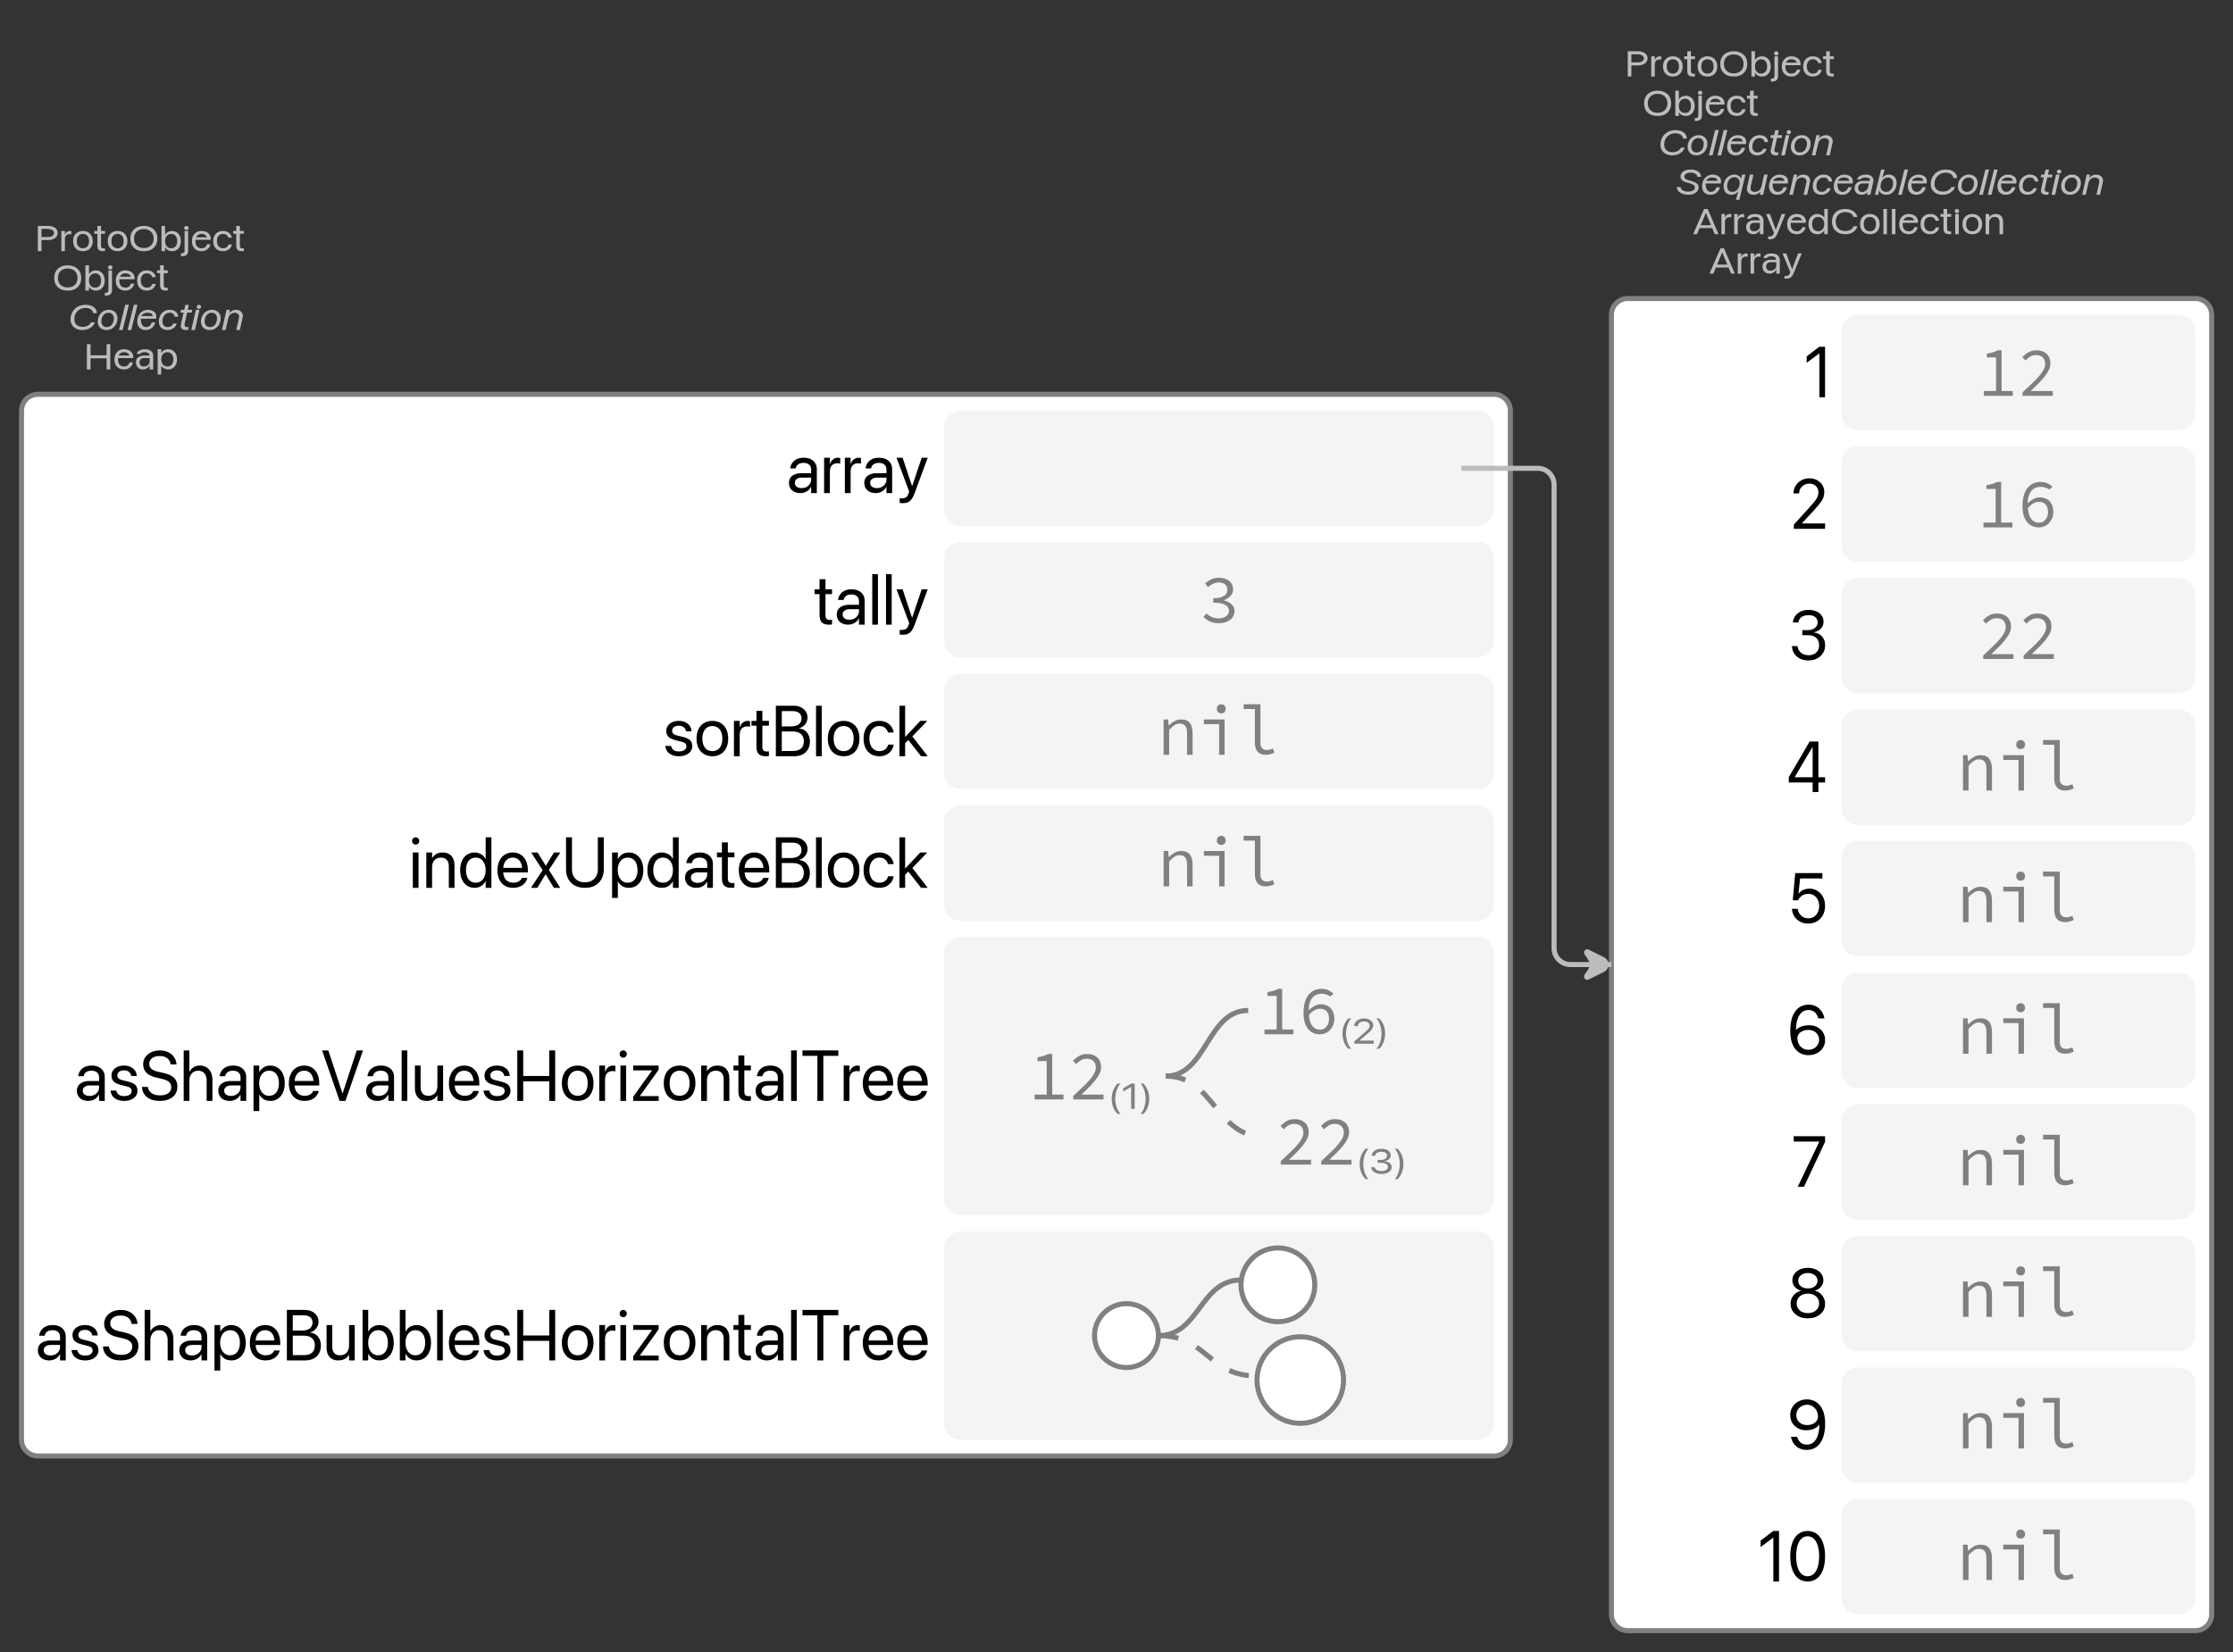 <?xml version="1.0" encoding="UTF-8"?>
<svg xmlns="http://www.w3.org/2000/svg" xmlns:xlink="http://www.w3.org/1999/xlink" width="441.96pt" height="327.113pt" viewBox="0 0 441.96 327.113" version="1.1">
<rect x="0" y="0" width="441.96" height="327.113" fill="#333333" stroke="none"/>
<defs>
<g>
<symbol overflow="visible" id="glyph0-0">
<path style="stroke:none;" d="M 0.5 1.984 L 7.922 1.984 L 7.922 0.891 L 0.5 0.891 Z M 0.5 0.188 L 7.922 0.188 L 7.922 -1 L 0.5 -1 Z M 0.5 -1.719 L 7.922 -1.719 L 7.922 -2.812 L 0.5 -2.812 Z M 0.5 -3.406 L 7.922 -3.406 L 7.922 -4.406 L 0.5 -4.406 Z M 0.5 -5 L 7.922 -5 L 7.922 -6.094 L 0.5 -6.094 Z M 0.5 -6.75 L 7.922 -6.75 L 7.922 -7.844 L 0.5 -7.844 Z M 0.5 -6.75 "/>
</symbol>
<symbol overflow="visible" id="glyph0-1">
<path style="stroke:none;" d="M 0.922 -2.203 L 2.625 -2.203 C 2.988 -2.203 3.312 -2.258 3.594 -2.375 C 3.875 -2.5 4.094 -2.664 4.25 -2.875 C 4.406 -3.082 4.484 -3.32 4.484 -3.594 L 4.484 -3.609 C 4.484 -3.891 4.406 -4.133 4.25 -4.344 C 4.094 -4.551 3.875 -4.711 3.594 -4.828 C 3.312 -4.941 2.988 -5 2.625 -5 L 0.922 -5 L 0.922 -4.406 L 2.438 -4.406 C 2.852 -4.406 3.176 -4.332 3.406 -4.188 C 3.633 -4.051 3.75 -3.852 3.75 -3.594 C 3.75 -3.344 3.633 -3.145 3.406 -3 C 3.176 -2.863 2.852 -2.797 2.438 -2.797 L 0.922 -2.797 Z M 0.562 0 L 1.281 0 L 1.281 -5 L 0.562 -5 Z M 0.562 0 "/>
</symbol>
<symbol overflow="visible" id="glyph0-2">
<path style="stroke:none;" d="M 0.453 0 L 1.156 0 L 1.156 -2.422 C 1.156 -2.617 1.191 -2.785 1.266 -2.922 C 1.336 -3.066 1.441 -3.176 1.578 -3.25 C 1.711 -3.332 1.867 -3.375 2.047 -3.375 C 2.129 -3.375 2.207 -3.367 2.281 -3.359 C 2.352 -3.348 2.398 -3.336 2.422 -3.328 L 2.422 -3.969 C 2.398 -3.977 2.363 -3.984 2.312 -3.984 C 2.258 -3.992 2.203 -4 2.141 -4 C 1.91 -4 1.707 -3.93 1.531 -3.797 C 1.363 -3.672 1.242 -3.492 1.172 -3.266 L 1.156 -3.266 L 1.156 -4 L 0.453 -4 Z M 0.453 0 "/>
</symbol>
<symbol overflow="visible" id="glyph0-3">
<path style="stroke:none;" d="M 2.188 0 C 2.57 0 2.91 -0.078 3.203 -0.234 C 3.492 -0.398 3.719 -0.629 3.875 -0.922 C 4.039 -1.223 4.125 -1.582 4.125 -2 C 4.125 -2.414 4.039 -2.77 3.875 -3.062 C 3.719 -3.363 3.492 -3.594 3.203 -3.75 C 2.91 -3.914 2.57 -4 2.188 -4 C 1.801 -4 1.461 -3.914 1.172 -3.75 C 0.879 -3.594 0.648 -3.363 0.484 -3.062 C 0.328 -2.77 0.25 -2.414 0.25 -2 C 0.25 -1.594 0.328 -1.238 0.484 -0.938 C 0.648 -0.633 0.879 -0.398 1.172 -0.234 C 1.461 -0.078 1.801 0 2.188 0 Z M 2.188 -0.578 C 1.945 -0.578 1.734 -0.629 1.547 -0.734 C 1.359 -0.848 1.211 -1.008 1.109 -1.219 C 1.016 -1.438 0.969 -1.695 0.969 -2 C 0.969 -2.301 1.016 -2.555 1.109 -2.766 C 1.211 -2.984 1.359 -3.145 1.547 -3.25 C 1.734 -3.363 1.945 -3.422 2.188 -3.422 C 2.426 -3.422 2.641 -3.363 2.828 -3.25 C 3.016 -3.145 3.156 -2.984 3.25 -2.766 C 3.352 -2.555 3.406 -2.301 3.406 -2 C 3.406 -1.695 3.352 -1.438 3.25 -1.219 C 3.156 -1.008 3.016 -0.848 2.828 -0.734 C 2.648 -0.629 2.438 -0.578 2.188 -0.578 Z M 2.188 -0.578 "/>
</symbol>
<symbol overflow="visible" id="glyph0-4">
<path style="stroke:none;" d="M 1.812 0 C 1.883 0 1.953 0 2.016 0 C 2.086 -0.008 2.145 -0.02 2.188 -0.031 L 2.188 -0.562 C 2.156 -0.562 2.117 -0.555 2.078 -0.547 C 2.047 -0.547 2.008 -0.547 1.969 -0.547 C 1.781 -0.547 1.633 -0.582 1.531 -0.656 C 1.438 -0.727 1.391 -0.867 1.391 -1.078 L 1.391 -3.453 L 2.188 -3.453 L 2.188 -4 L 1.391 -4 L 1.391 -5 L 0.672 -5 L 0.672 -4 L 0.062 -4 L 0.062 -3.453 L 0.672 -3.453 L 0.672 -1.078 C 0.672 -0.703 0.766 -0.426 0.953 -0.25 C 1.141 -0.082 1.426 0 1.812 0 Z M 1.812 0 "/>
</symbol>
<symbol overflow="visible" id="glyph0-5">
<path style="stroke:none;" d="M 3.016 0 C 3.566 0 4.039 -0.098 4.438 -0.297 C 4.832 -0.504 5.141 -0.797 5.359 -1.172 C 5.578 -1.547 5.688 -1.988 5.688 -2.5 C 5.688 -3.02 5.578 -3.461 5.359 -3.828 C 5.141 -4.203 4.828 -4.488 4.422 -4.688 C 4.023 -4.895 3.555 -5 3.016 -5 C 2.461 -5 1.988 -4.895 1.594 -4.688 C 1.195 -4.488 0.891 -4.203 0.672 -3.828 C 0.453 -3.461 0.344 -3.02 0.344 -2.5 C 0.344 -1.988 0.445 -1.547 0.656 -1.172 C 0.875 -0.797 1.18 -0.504 1.578 -0.297 C 1.984 -0.098 2.461 0 3.016 0 Z M 3.016 -0.625 C 2.617 -0.625 2.273 -0.703 1.984 -0.859 C 1.691 -1.016 1.469 -1.227 1.312 -1.5 C 1.156 -1.781 1.078 -2.113 1.078 -2.5 C 1.078 -2.883 1.156 -3.219 1.312 -3.5 C 1.469 -3.781 1.691 -3.992 1.984 -4.141 C 2.273 -4.297 2.617 -4.375 3.016 -4.375 C 3.41 -4.375 3.75 -4.297 4.031 -4.141 C 4.32 -3.992 4.547 -3.781 4.703 -3.5 C 4.867 -3.219 4.953 -2.883 4.953 -2.5 C 4.953 -2.125 4.875 -1.797 4.719 -1.516 C 4.562 -1.234 4.336 -1.016 4.047 -0.859 C 3.754 -0.703 3.41 -0.625 3.016 -0.625 Z M 3.016 -0.625 "/>
</symbol>
<symbol overflow="visible" id="glyph0-6">
<path style="stroke:none;" d="M 2.531 0 C 2.883 0 3.195 -0.078 3.469 -0.234 C 3.738 -0.398 3.945 -0.633 4.094 -0.938 C 4.238 -1.238 4.312 -1.594 4.312 -2 C 4.312 -2.406 4.234 -2.758 4.078 -3.062 C 3.93 -3.363 3.727 -3.594 3.469 -3.75 C 3.207 -3.914 2.898 -4 2.547 -4 C 2.348 -4 2.16 -3.969 1.984 -3.906 C 1.816 -3.844 1.664 -3.758 1.531 -3.656 C 1.406 -3.551 1.297 -3.426 1.203 -3.281 L 1.188 -3.281 L 1.188 -5 L 0.484 -5 L 0.484 0 L 1.188 0 L 1.188 -0.734 L 1.203 -0.734 C 1.297 -0.586 1.406 -0.457 1.531 -0.344 C 1.664 -0.238 1.816 -0.156 1.984 -0.094 C 2.148 -0.031 2.332 0 2.531 0 Z M 2.391 -0.578 C 2.16 -0.578 1.953 -0.633 1.766 -0.75 C 1.586 -0.863 1.445 -1.023 1.344 -1.234 C 1.238 -1.453 1.188 -1.707 1.188 -2 C 1.188 -2.289 1.238 -2.539 1.344 -2.75 C 1.445 -2.957 1.586 -3.117 1.766 -3.234 C 1.953 -3.359 2.16 -3.422 2.391 -3.422 C 2.641 -3.422 2.852 -3.363 3.031 -3.25 C 3.219 -3.133 3.359 -2.969 3.453 -2.75 C 3.547 -2.539 3.594 -2.289 3.594 -2 C 3.594 -1.707 3.547 -1.453 3.453 -1.234 C 3.359 -1.023 3.219 -0.863 3.031 -0.75 C 2.852 -0.633 2.641 -0.578 2.391 -0.578 Z M 2.391 -0.578 "/>
</symbol>
<symbol overflow="visible" id="glyph0-7">
<path style="stroke:none;" d="M -0.109 1 C 0.336 1 0.664 0.91 0.875 0.734 C 1.082 0.555 1.188 0.281 1.188 -0.094 L 1.188 -4 L 0.484 -4 L 0.484 -0.125 C 0.484 0.082 0.438 0.223 0.344 0.297 C 0.258 0.379 0.102 0.422 -0.125 0.422 C -0.145 0.422 -0.16 0.422 -0.172 0.422 C -0.191 0.422 -0.211 0.422 -0.234 0.422 L -0.234 1 C -0.211 1 -0.191 1 -0.172 1 C -0.148 1 -0.129 1 -0.109 1 Z M 0.844 -4.172 C 0.969 -4.172 1.07 -4.211 1.156 -4.297 C 1.238 -4.379 1.281 -4.477 1.281 -4.594 C 1.281 -4.707 1.238 -4.801 1.156 -4.875 C 1.07 -4.957 0.969 -5 0.844 -5 C 0.719 -5 0.613 -4.957 0.531 -4.875 C 0.445 -4.801 0.406 -4.707 0.406 -4.594 C 0.406 -4.477 0.445 -4.379 0.531 -4.297 C 0.613 -4.211 0.719 -4.172 0.844 -4.172 Z M 0.844 -4.172 "/>
</symbol>
<symbol overflow="visible" id="glyph0-8">
<path style="stroke:none;" d="M 2.172 0 C 2.398 0 2.613 -0.035 2.812 -0.109 C 3.008 -0.18 3.18 -0.281 3.328 -0.406 C 3.484 -0.531 3.609 -0.676 3.703 -0.844 C 3.805 -1.008 3.875 -1.188 3.906 -1.375 L 3.922 -1.375 L 3.234 -1.375 L 3.219 -1.328 C 3.176 -1.18 3.109 -1.051 3.016 -0.938 C 2.922 -0.832 2.801 -0.742 2.656 -0.672 C 2.52 -0.609 2.363 -0.578 2.188 -0.578 C 1.938 -0.578 1.719 -0.625 1.531 -0.719 C 1.352 -0.82 1.211 -0.969 1.109 -1.156 C 1.004 -1.352 0.953 -1.594 0.953 -1.875 L 0.953 -2.109 C 0.953 -2.398 1.004 -2.641 1.109 -2.828 C 1.211 -3.023 1.352 -3.172 1.531 -3.266 C 1.707 -3.367 1.906 -3.422 2.125 -3.422 C 2.344 -3.422 2.535 -3.383 2.703 -3.312 C 2.879 -3.238 3.016 -3.129 3.109 -2.984 C 3.211 -2.848 3.266 -2.672 3.266 -2.453 L 3.266 -2.281 L 3.625 -2.75 L 0.594 -2.75 L 0.594 -2.25 L 3.969 -2.25 L 3.969 -2.453 C 3.969 -2.754 3.895 -3.02 3.75 -3.25 C 3.602 -3.488 3.391 -3.672 3.109 -3.797 C 2.836 -3.93 2.508 -4 2.125 -4 C 1.75 -4 1.422 -3.914 1.141 -3.75 C 0.859 -3.582 0.641 -3.348 0.484 -3.047 C 0.328 -2.742 0.25 -2.395 0.25 -2 C 0.25 -1.582 0.328 -1.223 0.484 -0.922 C 0.641 -0.629 0.859 -0.398 1.141 -0.234 C 1.43 -0.078 1.773 0 2.172 0 Z M 2.172 0 "/>
</symbol>
<symbol overflow="visible" id="glyph0-9">
<path style="stroke:none;" d="M 2.188 0 C 2.5 0 2.781 -0.055 3.031 -0.172 C 3.281 -0.297 3.484 -0.457 3.641 -0.656 C 3.797 -0.852 3.895 -1.078 3.938 -1.328 L 3.25 -1.328 L 3.234 -1.297 C 3.18 -1.086 3.066 -0.914 2.891 -0.781 C 2.711 -0.645 2.477 -0.578 2.188 -0.578 C 1.945 -0.578 1.734 -0.633 1.547 -0.75 C 1.367 -0.863 1.227 -1.023 1.125 -1.234 C 1.02 -1.441 0.969 -1.695 0.969 -2 C 0.969 -2.289 1.016 -2.539 1.109 -2.75 C 1.211 -2.969 1.352 -3.133 1.531 -3.25 C 1.719 -3.363 1.93 -3.422 2.172 -3.422 C 2.484 -3.422 2.723 -3.344 2.891 -3.188 C 3.066 -3.039 3.18 -2.867 3.234 -2.672 L 3.922 -2.672 L 3.922 -2.703 C 3.891 -2.922 3.801 -3.129 3.656 -3.328 C 3.52 -3.523 3.328 -3.688 3.078 -3.812 C 2.828 -3.938 2.523 -4 2.172 -4 C 1.785 -4 1.445 -3.914 1.156 -3.75 C 0.875 -3.594 0.648 -3.363 0.484 -3.062 C 0.328 -2.77 0.25 -2.414 0.25 -2 C 0.25 -1.594 0.328 -1.238 0.484 -0.938 C 0.641 -0.633 0.863 -0.398 1.156 -0.234 C 1.445 -0.078 1.789 0 2.188 0 Z M 2.188 0 "/>
</symbol>
<symbol overflow="visible" id="glyph0-10">
<path style="stroke:none;" d="M 0.562 0 L 1.281 0 L 1.281 -2.203 L 4.469 -2.203 L 4.469 0 L 5.188 0 L 5.188 -5 L 4.469 -5 L 4.469 -2.797 L 1.281 -2.797 L 1.281 -5 L 0.562 -5 Z M 0.562 0 "/>
</symbol>
<symbol overflow="visible" id="glyph0-11">
<path style="stroke:none;" d="M 1.672 0 C 1.859 0 2.035 -0.031 2.203 -0.094 C 2.367 -0.164 2.52 -0.254 2.656 -0.359 C 2.789 -0.473 2.898 -0.609 2.984 -0.766 L 3 -0.766 L 3 0 L 3.703 0 L 3.703 -2.703 C 3.703 -2.973 3.633 -3.203 3.5 -3.391 C 3.375 -3.586 3.188 -3.738 2.938 -3.844 C 2.695 -3.945 2.414 -4 2.094 -4 C 1.758 -4 1.473 -3.957 1.234 -3.875 C 1.004 -3.789 0.82 -3.676 0.688 -3.531 C 0.551 -3.395 0.473 -3.238 0.453 -3.062 L 0.438 -3.062 L 1.125 -3.062 L 1.125 -3.078 C 1.164 -3.18 1.27 -3.266 1.438 -3.328 C 1.602 -3.391 1.816 -3.422 2.078 -3.422 C 2.367 -3.422 2.594 -3.352 2.75 -3.219 C 2.914 -3.082 3 -2.895 3 -2.656 L 3 -1.531 C 3 -1.352 2.945 -1.191 2.844 -1.047 C 2.738 -0.898 2.598 -0.785 2.422 -0.703 C 2.242 -0.617 2.047 -0.578 1.828 -0.578 C 1.578 -0.578 1.375 -0.648 1.219 -0.797 C 1.07 -0.953 1 -1.16 1 -1.422 C 1 -1.672 1.078 -1.867 1.234 -2.016 C 1.391 -2.172 1.602 -2.25 1.875 -2.25 L 3.344 -2.25 L 3.344 -2.75 L 1.797 -2.75 C 1.484 -2.75 1.211 -2.688 0.984 -2.562 C 0.754 -2.445 0.578 -2.297 0.453 -2.109 C 0.336 -1.922 0.281 -1.688 0.281 -1.406 C 0.281 -1.125 0.336 -0.879 0.453 -0.672 C 0.578 -0.461 0.742 -0.297 0.953 -0.172 C 1.16 -0.055 1.398 0 1.672 0 Z M 1.672 0 "/>
</symbol>
<symbol overflow="visible" id="glyph0-12">
<path style="stroke:none;" d="M 0.453 1 L 1.156 1 L 1.156 -0.719 L 1.172 -0.719 C 1.254 -0.57 1.363 -0.445 1.5 -0.344 C 1.633 -0.238 1.785 -0.156 1.953 -0.094 C 2.129 -0.031 2.316 0 2.516 0 C 2.859 0 3.16 -0.078 3.422 -0.234 C 3.691 -0.398 3.898 -0.633 4.047 -0.938 C 4.203 -1.238 4.281 -1.594 4.281 -2 C 4.281 -2.406 4.203 -2.758 4.047 -3.062 C 3.898 -3.363 3.691 -3.594 3.422 -3.75 C 3.16 -3.914 2.852 -4 2.5 -4 C 2.301 -4 2.113 -3.969 1.938 -3.906 C 1.77 -3.844 1.617 -3.758 1.484 -3.656 C 1.359 -3.551 1.254 -3.422 1.172 -3.266 L 1.156 -3.266 L 1.156 -4 L 0.453 -4 Z M 2.359 -0.578 C 2.117 -0.578 1.91 -0.633 1.734 -0.75 C 1.555 -0.863 1.414 -1.023 1.312 -1.234 C 1.207 -1.453 1.156 -1.707 1.156 -2 C 1.156 -2.289 1.203 -2.539 1.297 -2.75 C 1.398 -2.957 1.539 -3.117 1.719 -3.234 C 1.906 -3.359 2.117 -3.422 2.359 -3.422 C 2.609 -3.422 2.82 -3.363 3 -3.25 C 3.176 -3.133 3.312 -2.969 3.406 -2.75 C 3.508 -2.539 3.562 -2.289 3.562 -2 C 3.562 -1.707 3.508 -1.453 3.406 -1.234 C 3.312 -1.023 3.176 -0.863 3 -0.75 C 2.82 -0.633 2.609 -0.578 2.359 -0.578 Z M 2.359 -0.578 "/>
</symbol>
<symbol overflow="visible" id="glyph0-13">
<path style="stroke:none;" d="M 1.906 1 L 2.5 1 C 2.352 0.863 2.219 0.68 2.094 0.453 C 1.969 0.234 1.859 -0.008 1.766 -0.281 C 1.672 -0.551 1.598 -0.832 1.547 -1.125 C 1.492 -1.426 1.469 -1.719 1.469 -2 C 1.469 -2.281 1.492 -2.566 1.547 -2.859 C 1.598 -3.16 1.672 -3.445 1.766 -3.719 C 1.859 -3.988 1.969 -4.234 2.094 -4.453 C 2.219 -4.68 2.352 -4.863 2.5 -5 L 1.906 -5 C 1.645 -4.719 1.43 -4.422 1.266 -4.109 C 1.098 -3.805 0.973 -3.477 0.891 -3.125 C 0.805 -2.77 0.766 -2.395 0.766 -2 C 0.766 -1.602 0.805 -1.227 0.891 -0.875 C 0.973 -0.52 1.098 -0.188 1.266 0.125 C 1.43 0.438 1.645 0.727 1.906 1 Z M 1.906 1 "/>
</symbol>
<symbol overflow="visible" id="glyph0-14">
<path style="stroke:none;" d="M 1.953 0 L 2.656 0 L 2.656 -5 L 1.938 -5 L 0.391 -4.047 L 0.391 -3.422 L 1.938 -4.344 L 1.953 -4.344 Z M 1.953 0 "/>
</symbol>
<symbol overflow="visible" id="glyph0-15">
<path style="stroke:none;" d="M 0.75 1 C 1.008 0.727 1.223 0.438 1.391 0.125 C 1.555 -0.188 1.68 -0.52 1.766 -0.875 C 1.848 -1.227 1.891 -1.602 1.891 -2 C 1.891 -2.395 1.848 -2.77 1.766 -3.125 C 1.68 -3.477 1.555 -3.805 1.391 -4.109 C 1.223 -4.422 1.008 -4.719 0.75 -5 L 0.156 -5 C 0.301 -4.863 0.438 -4.68 0.562 -4.453 C 0.688 -4.234 0.797 -3.988 0.891 -3.719 C 0.984 -3.445 1.051 -3.16 1.094 -2.859 C 1.145 -2.566 1.172 -2.281 1.172 -2 C 1.172 -1.719 1.145 -1.426 1.094 -1.125 C 1.051 -0.832 0.984 -0.551 0.891 -0.281 C 0.797 -0.008 0.688 0.234 0.562 0.453 C 0.438 0.68 0.301 0.863 0.156 1 Z M 0.75 1 "/>
</symbol>
<symbol overflow="visible" id="glyph0-16">
<path style="stroke:none;" d="M 0.469 0 L 4.297 0 L 4.297 -0.609 L 1.25 -0.609 L 1.469 -0.422 L 1.469 -0.812 L 1.25 -0.422 L 2.844 -1.797 C 3.195 -2.086 3.473 -2.336 3.672 -2.547 C 3.867 -2.766 4.004 -2.957 4.078 -3.125 C 4.16 -3.289 4.203 -3.461 4.203 -3.641 C 4.203 -3.891 4.125 -4.117 3.969 -4.328 C 3.812 -4.535 3.594 -4.695 3.312 -4.812 C 3.039 -4.938 2.734 -5 2.391 -5 C 2.023 -5 1.691 -4.93 1.391 -4.797 C 1.098 -4.672 0.863 -4.488 0.688 -4.25 C 0.52 -4.02 0.438 -3.758 0.438 -3.469 L 1.141 -3.469 L 1.141 -3.484 C 1.141 -3.66 1.191 -3.816 1.297 -3.953 C 1.41 -4.086 1.562 -4.195 1.75 -4.281 C 1.938 -4.363 2.148 -4.406 2.391 -4.406 C 2.609 -4.406 2.797 -4.367 2.953 -4.297 C 3.117 -4.223 3.25 -4.125 3.344 -4 C 3.438 -3.875 3.484 -3.727 3.484 -3.562 C 3.484 -3.426 3.457 -3.301 3.406 -3.188 C 3.352 -3.07 3.254 -2.938 3.109 -2.781 C 2.973 -2.633 2.773 -2.453 2.516 -2.234 L 0.469 -0.469 Z M 0.469 0 "/>
</symbol>
<symbol overflow="visible" id="glyph0-17">
<path style="stroke:none;" d="M 2.422 0 C 2.805 0 3.148 -0.055 3.453 -0.172 C 3.766 -0.297 4.004 -0.457 4.172 -0.656 C 4.348 -0.863 4.438 -1.098 4.438 -1.359 L 4.438 -1.375 C 4.438 -1.707 4.305 -1.973 4.047 -2.172 C 3.785 -2.367 3.441 -2.484 3.016 -2.516 L 3.016 -2.531 C 3.254 -2.582 3.469 -2.66 3.656 -2.766 C 3.844 -2.867 3.988 -3 4.094 -3.156 C 4.195 -3.312 4.25 -3.492 4.25 -3.703 C 4.25 -3.961 4.172 -4.188 4.016 -4.375 C 3.867 -4.57 3.656 -4.723 3.375 -4.828 C 3.102 -4.941 2.785 -5 2.422 -5 C 2.055 -5 1.734 -4.941 1.453 -4.828 C 1.18 -4.711 0.957 -4.551 0.781 -4.344 C 0.613 -4.133 0.516 -3.891 0.484 -3.609 L 1.188 -3.609 L 1.188 -3.641 C 1.207 -3.797 1.27 -3.93 1.375 -4.047 C 1.488 -4.172 1.633 -4.258 1.812 -4.312 C 1.988 -4.375 2.191 -4.406 2.422 -4.406 C 2.648 -4.406 2.848 -4.375 3.016 -4.312 C 3.18 -4.258 3.305 -4.172 3.391 -4.047 C 3.473 -3.93 3.516 -3.789 3.516 -3.625 L 3.516 -3.609 C 3.516 -3.453 3.461 -3.312 3.359 -3.188 C 3.266 -3.062 3.129 -2.961 2.953 -2.891 C 2.773 -2.816 2.57 -2.781 2.344 -2.781 L 1.656 -2.781 L 1.656 -2.219 L 2.375 -2.219 C 2.781 -2.219 3.102 -2.145 3.344 -2 C 3.582 -1.863 3.703 -1.66 3.703 -1.391 L 3.703 -1.375 C 3.703 -1.219 3.645 -1.082 3.531 -0.969 C 3.426 -0.852 3.281 -0.758 3.094 -0.688 C 2.906 -0.625 2.68 -0.594 2.422 -0.594 C 2.16 -0.594 1.93 -0.625 1.734 -0.688 C 1.547 -0.75 1.395 -0.836 1.281 -0.953 C 1.164 -1.066 1.094 -1.195 1.062 -1.344 L 0.375 -1.344 L 0.375 -1.297 C 0.406 -1.055 0.504 -0.836 0.672 -0.641 C 0.848 -0.441 1.082 -0.285 1.375 -0.172 C 1.676 -0.055 2.023 0 2.422 0 Z M 2.422 0 "/>
</symbol>
<symbol overflow="visible" id="glyph0-18">
<path style="stroke:none;" d="M 0.094 0 L 0.859 0 L 2.609 -4.188 L 2.797 -4.188 L 2.797 -5 L 2.266 -5 Z M 1.094 -1.219 L 4.141 -1.219 L 3.906 -1.781 L 1.328 -1.781 Z M 4.375 0 L 5.125 0 L 2.969 -5 L 2.625 -5 L 2.625 -4.188 Z M 4.375 0 "/>
</symbol>
<symbol overflow="visible" id="glyph0-19">
<path style="stroke:none;" d="M 0.859 1 C 1.109 1 1.316 0.961 1.484 0.891 C 1.66 0.828 1.812 0.719 1.938 0.562 C 2.062 0.414 2.176 0.223 2.281 -0.016 L 3.906 -4 L 3.172 -4 L 1.969 -0.75 L 2.109 -0.891 L 1.906 -0.891 L 2.047 -0.75 L 0.844 -4 L 0.094 -4 L 1.656 -0.266 L 1.562 -0.062 C 1.477 0.156 1.367 0.297 1.234 0.359 C 1.109 0.43 0.93 0.469 0.703 0.469 C 0.66 0.469 0.617 0.461 0.578 0.453 C 0.547 0.453 0.516 0.445 0.484 0.438 L 0.484 0.969 C 0.523 0.969 0.578 0.973 0.641 0.984 C 0.711 0.992 0.785 1 0.859 1 Z M 0.859 1 "/>
</symbol>
<symbol overflow="visible" id="glyph0-20">
<path style="stroke:none;" d="M 2.031 0 C 2.227 0 2.41 -0.031 2.578 -0.094 C 2.742 -0.156 2.891 -0.238 3.016 -0.344 C 3.148 -0.457 3.266 -0.586 3.359 -0.734 L 3.375 -0.734 L 3.375 0 L 4.062 0 L 4.062 -5 L 3.375 -5 L 3.375 -3.281 L 3.359 -3.281 C 3.266 -3.426 3.148 -3.551 3.016 -3.656 C 2.891 -3.758 2.738 -3.844 2.562 -3.906 C 2.395 -3.969 2.211 -4 2.016 -4 C 1.66 -4 1.352 -3.914 1.094 -3.75 C 0.832 -3.594 0.625 -3.363 0.469 -3.062 C 0.32 -2.758 0.25 -2.406 0.25 -2 C 0.25 -1.594 0.32 -1.238 0.469 -0.938 C 0.613 -0.633 0.816 -0.398 1.078 -0.234 C 1.348 -0.078 1.664 0 2.031 0 Z M 2.156 -0.578 C 1.914 -0.578 1.703 -0.633 1.516 -0.75 C 1.336 -0.863 1.203 -1.023 1.109 -1.234 C 1.016 -1.453 0.969 -1.707 0.969 -2 C 0.969 -2.289 1.016 -2.539 1.109 -2.75 C 1.203 -2.969 1.336 -3.133 1.516 -3.25 C 1.703 -3.363 1.914 -3.422 2.156 -3.422 C 2.395 -3.422 2.602 -3.359 2.781 -3.234 C 2.969 -3.117 3.113 -2.957 3.219 -2.75 C 3.32 -2.539 3.375 -2.289 3.375 -2 C 3.375 -1.707 3.32 -1.453 3.219 -1.234 C 3.113 -1.023 2.969 -0.863 2.781 -0.75 C 2.602 -0.633 2.395 -0.578 2.156 -0.578 Z M 2.156 -0.578 "/>
</symbol>
<symbol overflow="visible" id="glyph0-21">
<path style="stroke:none;" d="M 2.984 0 C 3.391 0 3.754 -0.062 4.078 -0.188 C 4.41 -0.32 4.688 -0.508 4.906 -0.75 C 5.133 -0.988 5.281 -1.266 5.344 -1.578 L 5.359 -1.578 L 4.625 -1.578 L 4.609 -1.547 C 4.523 -1.348 4.406 -1.18 4.25 -1.047 C 4.102 -0.91 3.922 -0.805 3.703 -0.734 C 3.492 -0.66 3.254 -0.625 2.984 -0.625 C 2.598 -0.625 2.258 -0.703 1.969 -0.859 C 1.688 -1.016 1.469 -1.234 1.312 -1.516 C 1.156 -1.797 1.078 -2.125 1.078 -2.5 C 1.078 -2.883 1.156 -3.211 1.312 -3.484 C 1.469 -3.766 1.688 -3.984 1.969 -4.141 C 2.258 -4.297 2.598 -4.375 2.984 -4.375 C 3.254 -4.375 3.5 -4.336 3.719 -4.266 C 3.938 -4.191 4.117 -4.086 4.266 -3.953 C 4.41 -3.816 4.52 -3.656 4.594 -3.469 L 4.625 -3.406 L 5.359 -3.406 L 5.344 -3.438 C 5.281 -3.75 5.133 -4.02 4.906 -4.25 C 4.688 -4.488 4.41 -4.672 4.078 -4.797 C 3.754 -4.93 3.391 -5 2.984 -5 C 2.441 -5 1.973 -4.895 1.578 -4.688 C 1.18 -4.488 0.875 -4.203 0.656 -3.828 C 0.445 -3.453 0.344 -3.008 0.344 -2.5 C 0.344 -1.988 0.445 -1.547 0.656 -1.172 C 0.875 -0.805 1.18 -0.52 1.578 -0.312 C 1.984 -0.102 2.453 0 2.984 0 Z M 2.984 0 "/>
</symbol>
<symbol overflow="visible" id="glyph0-22">
<path style="stroke:none;" d="M 0.484 0 L 1.188 0 L 1.188 -5 L 0.484 -5 Z M 0.484 0 "/>
</symbol>
<symbol overflow="visible" id="glyph0-23">
<path style="stroke:none;" d="M 0.5 0 L 1.203 0 L 1.203 -4 L 0.5 -4 Z M 0.844 -4.172 C 0.969 -4.172 1.07 -4.211 1.156 -4.297 C 1.238 -4.379 1.281 -4.477 1.281 -4.594 C 1.281 -4.707 1.238 -4.801 1.156 -4.875 C 1.07 -4.957 0.969 -5 0.844 -5 C 0.727 -5 0.625 -4.957 0.531 -4.875 C 0.445 -4.801 0.406 -4.707 0.406 -4.594 C 0.406 -4.477 0.445 -4.379 0.531 -4.297 C 0.625 -4.211 0.727 -4.172 0.844 -4.172 Z M 0.844 -4.172 "/>
</symbol>
<symbol overflow="visible" id="glyph0-24">
<path style="stroke:none;" d="M 0.453 0 L 1.156 0 L 1.156 -2.312 C 1.156 -2.531 1.195 -2.723 1.281 -2.891 C 1.375 -3.055 1.5 -3.188 1.656 -3.281 C 1.82 -3.375 2.02 -3.422 2.25 -3.422 C 2.562 -3.422 2.797 -3.332 2.953 -3.156 C 3.117 -2.988 3.203 -2.742 3.203 -2.422 L 3.203 0 L 3.906 0 L 3.906 -2.547 C 3.906 -2.992 3.773 -3.348 3.516 -3.609 C 3.266 -3.867 2.91 -4 2.453 -4 C 2.141 -4 1.875 -3.941 1.656 -3.828 C 1.445 -3.711 1.285 -3.562 1.172 -3.375 L 1.156 -3.375 L 1.156 -4 L 0.453 -4 Z M 0.453 0 "/>
</symbol>
<symbol overflow="visible" id="glyph1-0">
<path style="stroke:none;" d="M -0.469 1.969 L 6.953 1.969 L 7.203 0.828 L -0.219 0.828 Z M -0.094 0.188 L 7.328 0.188 L 7.578 -1.062 L 0.141 -1.062 Z M 0.266 -1.703 L 7.703 -1.703 L 7.938 -2.844 L 0.516 -2.844 Z M 0.641 -3.391 L 8.062 -3.391 L 8.312 -4.422 L 0.891 -4.422 Z M 1.016 -4.969 L 8.438 -4.969 L 8.688 -6.109 L 1.25 -6.109 Z M 1.375 -6.703 L 8.812 -6.703 L 9.047 -7.844 L 1.625 -7.844 Z M 1.375 -6.703 "/>
</symbol>
<symbol overflow="visible" id="glyph1-1">
<path style="stroke:none;" d="M 4.984 -3.328 L 5.719 -3.328 C 5.719 -3.336 5.719 -3.348 5.719 -3.359 C 5.719 -3.379 5.719 -3.395 5.719 -3.406 C 5.695 -3.738 5.586 -4.023 5.391 -4.266 C 5.191 -4.504 4.926 -4.688 4.594 -4.812 C 4.27 -4.938 3.898 -5 3.484 -5 C 3.055 -5 2.66 -4.926 2.297 -4.781 C 1.93 -4.645 1.613 -4.441 1.344 -4.172 C 1.082 -3.91 0.879 -3.602 0.734 -3.25 C 0.586 -2.906 0.516 -2.523 0.516 -2.109 C 0.516 -1.68 0.609 -1.312 0.797 -1 C 0.992 -0.688 1.27 -0.441 1.625 -0.266 C 1.988 -0.086 2.41 0 2.891 0 C 3.273 0 3.629 -0.062 3.953 -0.188 C 4.285 -0.32 4.566 -0.5 4.797 -0.719 C 5.035 -0.945 5.207 -1.219 5.312 -1.531 L 4.578 -1.531 C 4.492 -1.344 4.367 -1.18 4.203 -1.047 C 4.035 -0.91 3.844 -0.805 3.625 -0.734 C 3.406 -0.66 3.164 -0.625 2.906 -0.625 C 2.562 -0.625 2.266 -0.688 2.016 -0.812 C 1.773 -0.938 1.586 -1.109 1.453 -1.328 C 1.316 -1.555 1.25 -1.828 1.25 -2.141 C 1.25 -2.461 1.301 -2.758 1.406 -3.031 C 1.52 -3.301 1.676 -3.535 1.875 -3.734 C 2.07 -3.941 2.305 -4.098 2.578 -4.203 C 2.848 -4.316 3.148 -4.375 3.484 -4.375 C 3.754 -4.375 3.992 -4.332 4.203 -4.25 C 4.422 -4.176 4.598 -4.062 4.734 -3.906 C 4.867 -3.758 4.953 -3.586 4.984 -3.391 C 4.984 -3.379 4.984 -3.363 4.984 -3.344 C 4.984 -3.332 4.984 -3.328 4.984 -3.328 Z M 4.984 -3.328 "/>
</symbol>
<symbol overflow="visible" id="glyph1-2">
<path style="stroke:none;" d="M 2 -0.578 C 1.688 -0.578 1.438 -0.68 1.25 -0.891 C 1.062 -1.098 0.969 -1.375 0.969 -1.719 C 0.969 -2.039 1.023 -2.332 1.141 -2.594 C 1.266 -2.852 1.438 -3.055 1.656 -3.203 C 1.875 -3.348 2.117 -3.422 2.391 -3.422 C 2.711 -3.422 2.969 -3.316 3.156 -3.109 C 3.344 -2.898 3.438 -2.625 3.438 -2.281 C 3.438 -1.957 3.375 -1.664 3.25 -1.406 C 3.133 -1.145 2.969 -0.941 2.75 -0.797 C 2.531 -0.648 2.281 -0.578 2 -0.578 Z M 2.391 -4 C 2.086 -4 1.805 -3.938 1.547 -3.812 C 1.285 -3.695 1.055 -3.535 0.859 -3.328 C 0.672 -3.117 0.52 -2.875 0.406 -2.594 C 0.301 -2.32 0.25 -2.02 0.25 -1.688 C 0.25 -1.352 0.32 -1.055 0.469 -0.797 C 0.613 -0.547 0.816 -0.348 1.078 -0.203 C 1.336 -0.066 1.645 0 2 0 C 2.312 0 2.598 -0.055 2.859 -0.172 C 3.117 -0.297 3.344 -0.461 3.531 -0.672 C 3.727 -0.879 3.879 -1.117 3.984 -1.391 C 4.098 -1.672 4.156 -1.977 4.156 -2.312 C 4.156 -2.645 4.082 -2.938 3.938 -3.188 C 3.789 -3.445 3.586 -3.645 3.328 -3.781 C 3.066 -3.926 2.754 -4 2.391 -4 Z M 2.391 -4 "/>
</symbol>
<symbol overflow="visible" id="glyph1-3">
<path style="stroke:none;" d="M 0.047 0 L 0.766 0 L 2 -5 L 1.281 -5 Z M 0.047 0 "/>
</symbol>
<symbol overflow="visible" id="glyph1-4">
<path style="stroke:none;" d="M 1.062 -2.766 C 1.113 -2.891 1.195 -3 1.312 -3.094 C 1.426 -3.195 1.566 -3.273 1.734 -3.328 C 1.898 -3.391 2.094 -3.422 2.312 -3.422 C 2.551 -3.422 2.738 -3.391 2.875 -3.328 C 3.02 -3.273 3.125 -3.203 3.188 -3.109 C 3.258 -3.016 3.297 -2.914 3.297 -2.812 C 3.297 -2.801 3.297 -2.789 3.297 -2.781 C 3.297 -2.77 3.297 -2.766 3.297 -2.766 Z M 1.969 0 C 2.27 0 2.547 -0.062 2.797 -0.188 C 3.055 -0.32 3.273 -0.5 3.453 -0.719 C 3.629 -0.945 3.75 -1.207 3.812 -1.5 L 3.125 -1.5 C 3.031 -1.219 2.883 -0.992 2.688 -0.828 C 2.5 -0.66 2.266 -0.578 1.984 -0.578 C 1.773 -0.578 1.594 -0.633 1.438 -0.75 C 1.289 -0.875 1.176 -1.051 1.094 -1.281 C 1.008 -1.508 0.969 -1.781 0.969 -2.094 C 0.969 -2.125 0.969 -2.156 0.969 -2.188 C 0.969 -2.219 0.969 -2.234 0.969 -2.234 L 3.969 -2.234 C 3.988 -2.297 4 -2.363 4 -2.438 C 4.008 -2.52 4.016 -2.594 4.016 -2.656 C 4.016 -2.938 3.945 -3.176 3.812 -3.375 C 3.676 -3.57 3.477 -3.723 3.219 -3.828 C 2.969 -3.941 2.672 -4 2.328 -4 C 2.023 -4 1.742 -3.938 1.484 -3.812 C 1.234 -3.695 1.016 -3.535 0.828 -3.328 C 0.648 -3.117 0.508 -2.875 0.406 -2.594 C 0.301 -2.312 0.25 -2.016 0.25 -1.703 C 0.25 -1.367 0.312 -1.07 0.438 -0.812 C 0.57 -0.562 0.766 -0.363 1.016 -0.219 C 1.273 -0.07 1.594 0 1.969 0 Z M 1.969 0 "/>
</symbol>
<symbol overflow="visible" id="glyph1-5">
<path style="stroke:none;" d="M 2.391 -4 C 1.973 -4 1.602 -3.895 1.281 -3.688 C 0.957 -3.488 0.703 -3.211 0.516 -2.859 C 0.336 -2.516 0.25 -2.125 0.25 -1.688 C 0.25 -1.363 0.312 -1.07 0.438 -0.812 C 0.57 -0.562 0.766 -0.363 1.016 -0.219 C 1.273 -0.07 1.594 0 1.969 0 C 2.27 0 2.547 -0.055 2.797 -0.172 C 3.047 -0.285 3.258 -0.438 3.438 -0.625 C 3.613 -0.82 3.734 -1.047 3.797 -1.297 L 3.109 -1.297 C 3.023 -1.078 2.883 -0.898 2.688 -0.766 C 2.488 -0.641 2.254 -0.578 1.984 -0.578 C 1.773 -0.578 1.594 -0.625 1.438 -0.719 C 1.289 -0.812 1.176 -0.941 1.094 -1.109 C 1.008 -1.273 0.969 -1.473 0.969 -1.703 C 0.969 -1.961 1 -2.195 1.062 -2.406 C 1.133 -2.613 1.234 -2.789 1.359 -2.938 C 1.492 -3.094 1.645 -3.211 1.812 -3.297 C 1.988 -3.379 2.18 -3.422 2.391 -3.422 C 2.703 -3.422 2.941 -3.344 3.109 -3.188 C 3.273 -3.031 3.363 -2.844 3.375 -2.625 L 4.062 -2.625 C 4.062 -2.633 4.062 -2.641 4.062 -2.641 C 4.062 -2.641 4.062 -2.645 4.062 -2.656 C 4.062 -2.883 4 -3.098 3.875 -3.297 C 3.75 -3.504 3.562 -3.672 3.312 -3.797 C 3.07 -3.93 2.766 -4 2.391 -4 Z M 2.391 -4 "/>
</symbol>
<symbol overflow="visible" id="glyph1-6">
<path style="stroke:none;" d="M 1.469 0 C 1.539 0 1.609 -0.004 1.672 -0.016 C 1.742 -0.023 1.816 -0.031 1.891 -0.031 L 2.016 -0.594 C 1.984 -0.582 1.953 -0.578 1.922 -0.578 C 1.891 -0.578 1.859 -0.578 1.828 -0.578 C 1.805 -0.578 1.77 -0.578 1.719 -0.578 C 1.562 -0.578 1.43 -0.609 1.328 -0.672 C 1.234 -0.734 1.188 -0.844 1.188 -1 C 1.188 -1.039 1.188 -1.094 1.188 -1.156 C 1.195 -1.219 1.211 -1.285 1.234 -1.359 L 1.703 -3.453 L 2.594 -3.453 L 2.719 -4 L 1.828 -4 L 2.047 -4.984 L 1.344 -4.984 L 1.125 -4 L 0.5 -4 L 0.375 -3.453 L 1 -3.453 L 0.484 -1.156 C 0.473 -1.094 0.461 -1.031 0.453 -0.969 C 0.441 -0.914 0.438 -0.863 0.438 -0.812 C 0.438 -0.539 0.535 -0.336 0.734 -0.203 C 0.93 -0.066 1.176 0 1.469 0 Z M 1.469 0 "/>
</symbol>
<symbol overflow="visible" id="glyph1-7">
<path style="stroke:none;" d="M 0.047 0 L 0.766 0 L 1.656 -4 L 0.938 -4 Z M 1.547 -4.188 C 1.672 -4.188 1.773 -4.223 1.859 -4.297 C 1.941 -4.379 1.984 -4.477 1.984 -4.594 C 1.984 -4.707 1.941 -4.801 1.859 -4.875 C 1.773 -4.957 1.672 -5 1.547 -5 C 1.43 -5 1.328 -4.957 1.234 -4.875 C 1.148 -4.801 1.109 -4.707 1.109 -4.594 C 1.109 -4.477 1.148 -4.379 1.234 -4.297 C 1.328 -4.223 1.43 -4.188 1.547 -4.188 Z M 1.547 -4.188 "/>
</symbol>
<symbol overflow="visible" id="glyph1-8">
<path style="stroke:none;" d="M 0 0 L 0.703 0 L 1.25 -2.359 C 1.289 -2.578 1.375 -2.766 1.5 -2.922 C 1.625 -3.078 1.77 -3.195 1.938 -3.281 C 2.102 -3.375 2.289 -3.422 2.5 -3.422 C 2.77 -3.422 2.984 -3.352 3.141 -3.219 C 3.305 -3.082 3.391 -2.895 3.391 -2.656 C 3.391 -2.602 3.383 -2.539 3.375 -2.469 C 3.363 -2.406 3.348 -2.332 3.328 -2.25 L 2.828 0 L 3.531 0 L 4.062 -2.359 C 4.082 -2.441 4.098 -2.523 4.109 -2.609 C 4.117 -2.703 4.125 -2.781 4.125 -2.844 C 4.125 -3.07 4.062 -3.27 3.938 -3.438 C 3.82 -3.613 3.664 -3.75 3.469 -3.844 C 3.27 -3.945 3.047 -4 2.797 -4 C 2.492 -4 2.227 -3.938 2 -3.812 C 1.77 -3.695 1.582 -3.535 1.438 -3.328 L 1.422 -3.328 L 1.562 -4 L 0.891 -4 Z M 0 0 "/>
</symbol>
<symbol overflow="visible" id="glyph1-9">
<path style="stroke:none;" d="M 0.203 -1.547 C 0.211 -1.223 0.32 -0.945 0.531 -0.719 C 0.738 -0.488 1.008 -0.312 1.344 -0.188 C 1.676 -0.062 2.047 0 2.453 0 C 2.91 0 3.289 -0.07 3.594 -0.219 C 3.906 -0.363 4.141 -0.547 4.297 -0.766 C 4.453 -0.992 4.531 -1.227 4.531 -1.469 C 4.531 -1.781 4.406 -2.035 4.156 -2.234 C 3.914 -2.43 3.555 -2.598 3.078 -2.734 L 2.688 -2.828 C 2.344 -2.91 2.086 -3.016 1.922 -3.141 C 1.766 -3.266 1.688 -3.414 1.688 -3.594 C 1.688 -3.727 1.727 -3.852 1.812 -3.969 C 1.906 -4.094 2.047 -4.191 2.234 -4.266 C 2.422 -4.348 2.656 -4.391 2.938 -4.391 C 3.207 -4.391 3.438 -4.352 3.625 -4.281 C 3.82 -4.207 3.973 -4.109 4.078 -3.984 C 4.18 -3.859 4.238 -3.719 4.25 -3.562 L 4.984 -3.562 C 4.984 -3.852 4.895 -4.109 4.719 -4.328 C 4.539 -4.547 4.297 -4.711 3.984 -4.828 C 3.68 -4.941 3.332 -5 2.938 -5 C 2.539 -5 2.191 -4.941 1.891 -4.828 C 1.586 -4.711 1.352 -4.551 1.188 -4.344 C 1.02 -4.145 0.938 -3.91 0.938 -3.641 C 0.938 -3.305 1.051 -3.039 1.281 -2.844 C 1.52 -2.645 1.879 -2.488 2.359 -2.375 L 2.75 -2.266 C 3.102 -2.172 3.363 -2.062 3.531 -1.938 C 3.695 -1.812 3.781 -1.641 3.781 -1.422 C 3.781 -1.254 3.719 -1.109 3.594 -0.984 C 3.477 -0.867 3.32 -0.781 3.125 -0.719 C 2.926 -0.656 2.703 -0.625 2.453 -0.625 C 2.16 -0.625 1.906 -0.66 1.688 -0.734 C 1.469 -0.816 1.289 -0.926 1.156 -1.062 C 1.031 -1.195 0.953 -1.359 0.922 -1.547 Z M 0.203 -1.547 "/>
</symbol>
<symbol overflow="visible" id="glyph1-10">
<path style="stroke:none;" d="M 1.969 -0.578 C 1.758 -0.578 1.578 -0.617 1.422 -0.703 C 1.266 -0.797 1.145 -0.926 1.062 -1.094 C 0.988 -1.27 0.953 -1.477 0.953 -1.719 C 0.953 -1.977 0.988 -2.211 1.062 -2.422 C 1.133 -2.641 1.234 -2.828 1.359 -2.984 C 1.484 -3.141 1.629 -3.258 1.797 -3.344 C 1.973 -3.438 2.16 -3.484 2.359 -3.484 C 2.691 -3.484 2.953 -3.379 3.141 -3.172 C 3.336 -2.961 3.438 -2.695 3.438 -2.375 C 3.438 -2.125 3.398 -1.883 3.328 -1.656 C 3.254 -1.438 3.148 -1.242 3.016 -1.078 C 2.891 -0.922 2.734 -0.797 2.547 -0.703 C 2.367 -0.617 2.176 -0.578 1.969 -0.578 Z M 3.375 1 L 4.578 -4 L 3.891 -4 L 3.719 -3.188 L 3.688 -3.188 C 3.645 -3.344 3.562 -3.477 3.438 -3.594 C 3.312 -3.719 3.156 -3.816 2.969 -3.891 C 2.781 -3.961 2.578 -4 2.359 -4 C 2.055 -4 1.773 -3.938 1.516 -3.812 C 1.266 -3.695 1.047 -3.535 0.859 -3.328 C 0.672 -3.117 0.52 -2.867 0.406 -2.578 C 0.301 -2.297 0.25 -1.988 0.25 -1.656 C 0.25 -1.32 0.312 -1.031 0.438 -0.781 C 0.57 -0.531 0.754 -0.336 0.984 -0.203 C 1.211 -0.066 1.488 0 1.812 0 C 2.082 0 2.336 -0.066 2.578 -0.203 C 2.828 -0.336 3.016 -0.508 3.141 -0.719 L 3.156 -0.719 L 2.688 1 Z M 3.375 1 "/>
</symbol>
<symbol overflow="visible" id="glyph1-11">
<path style="stroke:none;" d="M 4.391 -4 L 3.688 -4 L 3.156 -1.641 C 3.102 -1.43 3.016 -1.242 2.891 -1.078 C 2.773 -0.922 2.625 -0.797 2.438 -0.703 C 2.258 -0.617 2.062 -0.578 1.844 -0.578 C 1.562 -0.578 1.352 -0.633 1.219 -0.75 C 1.082 -0.863 1.016 -1.047 1.016 -1.297 C 1.016 -1.348 1.02 -1.414 1.031 -1.5 C 1.039 -1.594 1.051 -1.676 1.062 -1.75 L 1.578 -4 L 0.875 -4 L 0.344 -1.656 C 0.32 -1.57 0.305 -1.473 0.297 -1.359 C 0.285 -1.254 0.281 -1.164 0.281 -1.094 C 0.281 -0.895 0.332 -0.711 0.438 -0.547 C 0.539 -0.379 0.688 -0.242 0.875 -0.141 C 1.07 -0.047 1.305 0 1.578 0 C 1.785 0 1.977 -0.031 2.156 -0.094 C 2.344 -0.156 2.504 -0.234 2.641 -0.328 C 2.773 -0.422 2.879 -0.516 2.953 -0.609 L 2.969 -0.609 L 2.828 0 L 3.5 0 Z M 4.391 -4 "/>
</symbol>
<symbol overflow="visible" id="glyph1-12">
<path style="stroke:none;" d="M 1.594 -0.547 C 1.352 -0.547 1.16 -0.617 1.016 -0.766 C 0.867 -0.922 0.797 -1.125 0.797 -1.375 C 0.797 -1.645 0.879 -1.859 1.047 -2.016 C 1.223 -2.172 1.473 -2.25 1.797 -2.25 L 2.938 -2.25 L 2.828 -1.688 C 2.785 -1.477 2.703 -1.285 2.578 -1.109 C 2.461 -0.93 2.316 -0.789 2.141 -0.688 C 1.973 -0.594 1.789 -0.547 1.594 -0.547 Z M 1.406 0 C 1.57 0 1.734 -0.02 1.891 -0.062 C 2.047 -0.102 2.188 -0.16 2.312 -0.234 C 2.438 -0.316 2.547 -0.414 2.641 -0.531 L 2.656 -0.531 L 2.547 0 L 3.219 0 L 3.797 -2.547 C 3.805 -2.586 3.812 -2.633 3.812 -2.688 C 3.82 -2.75 3.828 -2.812 3.828 -2.875 C 3.828 -3.102 3.766 -3.301 3.641 -3.469 C 3.516 -3.633 3.344 -3.766 3.125 -3.859 C 2.906 -3.953 2.645 -4 2.344 -4 C 2.02 -4 1.734 -3.957 1.484 -3.875 C 1.234 -3.789 1.031 -3.676 0.875 -3.531 C 0.719 -3.395 0.617 -3.234 0.578 -3.047 L 1.297 -3.047 C 1.328 -3.129 1.383 -3.195 1.469 -3.25 C 1.551 -3.301 1.66 -3.344 1.797 -3.375 C 1.93 -3.406 2.094 -3.422 2.281 -3.422 C 2.551 -3.422 2.758 -3.383 2.906 -3.312 C 3.051 -3.238 3.125 -3.141 3.125 -3.016 C 3.125 -3.004 3.117 -2.988 3.109 -2.969 C 3.109 -2.945 3.109 -2.926 3.109 -2.906 L 3.047 -2.75 L 1.797 -2.75 C 1.266 -2.75 0.848 -2.617 0.547 -2.359 C 0.242 -2.109 0.094 -1.754 0.094 -1.297 C 0.094 -1.035 0.148 -0.805 0.266 -0.609 C 0.391 -0.422 0.551 -0.27 0.75 -0.156 C 0.945 -0.051 1.164 0 1.406 0 Z M 1.406 0 "/>
</symbol>
<symbol overflow="visible" id="glyph1-13">
<path style="stroke:none;" d="M 2.25 0 C 2.57 0 2.859 -0.062 3.109 -0.188 C 3.367 -0.32 3.586 -0.5 3.766 -0.719 C 3.953 -0.938 4.094 -1.18 4.188 -1.453 C 4.281 -1.723 4.328 -2.008 4.328 -2.312 C 4.328 -2.664 4.258 -2.969 4.125 -3.219 C 4 -3.469 3.816 -3.66 3.578 -3.797 C 3.348 -3.93 3.07 -4 2.75 -4 C 2.488 -4 2.238 -3.938 2 -3.812 C 1.77 -3.688 1.598 -3.52 1.484 -3.312 C 1.473 -3.312 1.469 -3.312 1.469 -3.312 L 1.953 -5 L 1.25 -5 L 0.016 0 L 0.688 0 L 0.859 -0.875 L 0.891 -0.875 C 0.93 -0.707 1.016 -0.555 1.141 -0.422 C 1.273 -0.285 1.438 -0.18 1.625 -0.109 C 1.82 -0.035 2.031 0 2.25 0 Z M 2.25 -0.578 C 1.914 -0.578 1.645 -0.676 1.438 -0.875 C 1.238 -1.082 1.141 -1.344 1.141 -1.656 C 1.141 -1.895 1.172 -2.117 1.234 -2.328 C 1.305 -2.547 1.406 -2.734 1.531 -2.891 C 1.664 -3.055 1.82 -3.188 2 -3.281 C 2.176 -3.375 2.375 -3.422 2.594 -3.422 C 2.926 -3.422 3.18 -3.316 3.359 -3.109 C 3.535 -2.91 3.625 -2.641 3.625 -2.297 C 3.625 -2.055 3.586 -1.832 3.516 -1.625 C 3.453 -1.414 3.359 -1.234 3.234 -1.078 C 3.117 -0.922 2.977 -0.797 2.812 -0.703 C 2.645 -0.617 2.457 -0.578 2.25 -0.578 Z M 2.25 -0.578 "/>
</symbol>
<symbol overflow="visible" id="glyph2-0">
<path style="stroke:none;" d="M 0.875 3.047 L 12.891 3.047 L 12.891 1.266 L 0.875 1.266 Z M 0.875 0.297 L 12.891 0.297 L 12.891 -1.312 L 0.875 -1.312 Z M 0.875 -2.281 L 12.891 -2.281 L 12.891 -4.047 L 0.875 -4.047 Z M 0.875 -5.266 L 12.891 -5.266 L 12.891 -7.031 L 0.875 -7.031 Z M 0.875 -8.047 L 12.891 -8.047 L 12.891 -9.812 L 0.875 -9.812 Z M 0.875 -10.953 L 12.891 -10.953 L 12.891 -12.719 L 0.875 -12.719 Z M 0.875 -10.953 "/>
</symbol>
<symbol overflow="visible" id="glyph2-1">
<path style="stroke:none;" d="M 2.719 0 C 3.02 0 3.305 -0.047 3.578 -0.141 C 3.848 -0.242 4.094 -0.383 4.312 -0.562 C 4.531 -0.75 4.703 -0.969 4.828 -1.219 L 4.859 -1.219 L 4.859 0 L 5.984 0 L 5.984 -4.75 C 5.984 -5.207 5.875 -5.602 5.656 -5.938 C 5.445 -6.281 5.148 -6.539 4.766 -6.719 C 4.379 -6.906 3.922 -7 3.391 -7 C 2.859 -7 2.398 -6.906 2.016 -6.719 C 1.629 -6.531 1.328 -6.273 1.109 -5.953 C 0.891 -5.629 0.758 -5.273 0.719 -4.891 L 1.812 -4.891 L 1.828 -4.953 C 1.891 -5.266 2.051 -5.516 2.312 -5.703 C 2.582 -5.891 2.938 -5.984 3.375 -5.984 C 3.844 -5.984 4.207 -5.863 4.469 -5.625 C 4.727 -5.395 4.859 -5.078 4.859 -4.672 L 4.859 -2.688 C 4.859 -2.363 4.773 -2.07 4.609 -1.812 C 4.441 -1.562 4.211 -1.359 3.922 -1.203 C 3.641 -1.055 3.32 -0.984 2.969 -0.984 C 2.562 -0.984 2.234 -1.078 1.984 -1.266 C 1.742 -1.461 1.625 -1.719 1.625 -2.031 C 1.625 -2.344 1.75 -2.594 2 -2.781 C 2.25 -2.969 2.598 -3.062 3.047 -3.062 L 5.422 -3.062 L 5.422 -3.938 L 2.922 -3.938 C 2.398 -3.938 1.957 -3.852 1.594 -3.688 C 1.227 -3.531 0.945 -3.312 0.75 -3.031 C 0.562 -2.75 0.469 -2.414 0.469 -2.031 L 0.469 -2.016 C 0.469 -1.617 0.562 -1.266 0.75 -0.953 C 0.938 -0.648 1.195 -0.414 1.531 -0.25 C 1.875 -0.082 2.27 0 2.719 0 Z M 2.719 0 "/>
</symbol>
<symbol overflow="visible" id="glyph2-2">
<path style="stroke:none;" d="M 0.734 0 L 1.875 0 L 1.875 -4.25 C 1.875 -4.594 1.93 -4.891 2.047 -5.141 C 2.16 -5.391 2.328 -5.578 2.547 -5.703 C 2.773 -5.836 3.031 -5.906 3.312 -5.906 C 3.457 -5.906 3.582 -5.898 3.688 -5.891 C 3.801 -5.879 3.879 -5.863 3.922 -5.844 L 3.922 -6.953 C 3.879 -6.953 3.816 -6.957 3.734 -6.969 C 3.66 -6.988 3.57 -7 3.469 -7 C 3.082 -7 2.75 -6.879 2.469 -6.641 C 2.195 -6.41 2.004 -6.098 1.891 -5.703 L 1.875 -5.703 L 1.875 -7 L 0.734 -7 Z M 0.734 0 "/>
</symbol>
<symbol overflow="visible" id="glyph2-3">
<path style="stroke:none;" d="M 1.391 2 C 1.797 2 2.141 1.938 2.422 1.812 C 2.703 1.688 2.941 1.484 3.141 1.203 C 3.336 0.93 3.52 0.582 3.688 0.156 L 6.328 -7 L 5.141 -7 L 3.172 -1.141 L 3.422 -1.406 L 3.078 -1.406 L 3.312 -1.141 L 1.359 -7 L 0.156 -7 L 2.672 -0.281 L 2.531 0.094 C 2.395 0.488 2.219 0.742 2 0.859 C 1.789 0.984 1.504 1.047 1.141 1.047 C 1.078 1.047 1.016 1.039 0.953 1.031 C 0.891 1.02 0.832 1.016 0.781 1.016 L 0.781 1.953 C 0.852 1.961 0.941 1.973 1.047 1.984 C 1.16 1.992 1.273 2 1.391 2 Z M 1.391 2 "/>
</symbol>
<symbol overflow="visible" id="glyph2-4">
<path style="stroke:none;" d="M 2.938 0 C 3.051 0 3.16 -0.004 3.266 -0.016 C 3.379 -0.023 3.473 -0.031 3.547 -0.031 L 3.547 -0.969 C 3.492 -0.969 3.438 -0.961 3.375 -0.953 C 3.312 -0.941 3.242 -0.938 3.172 -0.938 C 2.867 -0.938 2.641 -1 2.484 -1.125 C 2.328 -1.258 2.25 -1.516 2.25 -1.891 L 2.25 -6.047 L 3.547 -6.047 L 3.547 -7 L 2.25 -7 L 2.25 -9 L 1.078 -9 L 1.078 -7 L 0.094 -7 L 0.094 -6.047 L 1.078 -6.047 L 1.078 -1.875 C 1.078 -1.219 1.227 -0.738 1.531 -0.438 C 1.844 -0.145 2.312 0 2.938 0 Z M 2.938 0 "/>
</symbol>
<symbol overflow="visible" id="glyph2-5">
<path style="stroke:none;" d="M 0.797 0 L 1.922 0 L 1.922 -10 L 0.797 -10 Z M 0.797 0 "/>
</symbol>
<symbol overflow="visible" id="glyph2-6">
<path style="stroke:none;" d="M 3.141 0 C 3.641 0 4.086 -0.082 4.484 -0.25 C 4.879 -0.414 5.191 -0.648 5.422 -0.953 C 5.648 -1.254 5.766 -1.602 5.766 -2 C 5.766 -2.32 5.703 -2.598 5.578 -2.828 C 5.461 -3.066 5.27 -3.266 5 -3.422 C 4.727 -3.586 4.363 -3.723 3.906 -3.828 L 2.828 -4.094 C 2.578 -4.145 2.375 -4.219 2.219 -4.312 C 2.062 -4.406 1.945 -4.516 1.875 -4.641 C 1.812 -4.766 1.781 -4.898 1.781 -5.047 C 1.781 -5.254 1.832 -5.43 1.938 -5.578 C 2.039 -5.723 2.191 -5.836 2.391 -5.922 C 2.586 -6.004 2.828 -6.047 3.109 -6.047 C 3.523 -6.047 3.852 -5.941 4.094 -5.734 C 4.344 -5.535 4.488 -5.27 4.531 -4.938 L 5.625 -4.938 L 5.609 -5.031 C 5.586 -5.395 5.473 -5.727 5.266 -6.031 C 5.055 -6.332 4.766 -6.566 4.391 -6.734 C 4.023 -6.91 3.598 -7 3.109 -7 C 2.617 -7 2.188 -6.914 1.812 -6.75 C 1.438 -6.582 1.145 -6.348 0.938 -6.047 C 0.727 -5.754 0.625 -5.414 0.625 -5.031 C 0.625 -4.695 0.691 -4.406 0.828 -4.156 C 0.961 -3.914 1.172 -3.711 1.453 -3.547 C 1.734 -3.391 2.086 -3.258 2.516 -3.156 L 3.578 -2.891 C 3.973 -2.805 4.242 -2.688 4.391 -2.531 C 4.535 -2.383 4.609 -2.191 4.609 -1.953 C 4.609 -1.742 4.547 -1.566 4.422 -1.422 C 4.305 -1.273 4.141 -1.16 3.922 -1.078 C 3.711 -0.992 3.453 -0.953 3.141 -0.953 C 2.68 -0.953 2.32 -1.047 2.062 -1.234 C 1.812 -1.43 1.648 -1.703 1.578 -2.047 L 0.438 -2.047 L 0.438 -1.984 C 0.488 -1.586 0.625 -1.238 0.844 -0.938 C 1.07 -0.645 1.379 -0.414 1.766 -0.25 C 2.148 -0.082 2.609 0 3.141 0 Z M 3.141 0 "/>
</symbol>
<symbol overflow="visible" id="glyph2-7">
<path style="stroke:none;" d="M 3.547 0 C 4.172 0 4.719 -0.141 5.188 -0.422 C 5.656 -0.703 6.02 -1.102 6.281 -1.625 C 6.539 -2.156 6.672 -2.781 6.672 -3.5 L 6.672 -3.516 C 6.672 -4.234 6.539 -4.852 6.281 -5.375 C 6.02 -5.895 5.648 -6.297 5.172 -6.578 C 4.703 -6.859 4.156 -7 3.531 -7 C 2.914 -7 2.367 -6.859 1.891 -6.578 C 1.422 -6.297 1.055 -5.895 0.797 -5.375 C 0.535 -4.852 0.406 -4.234 0.406 -3.516 L 0.406 -3.5 C 0.406 -2.781 0.535 -2.156 0.797 -1.625 C 1.055 -1.102 1.422 -0.703 1.891 -0.422 C 2.367 -0.141 2.922 0 3.547 0 Z M 3.547 -1.016 C 3.148 -1.016 2.801 -1.109 2.5 -1.297 C 2.207 -1.492 1.977 -1.773 1.812 -2.141 C 1.645 -2.516 1.562 -2.969 1.562 -3.5 L 1.562 -3.516 C 1.562 -4.035 1.645 -4.477 1.812 -4.844 C 1.977 -5.219 2.207 -5.5 2.5 -5.688 C 2.801 -5.883 3.145 -5.984 3.531 -5.984 C 3.926 -5.984 4.273 -5.883 4.578 -5.688 C 4.879 -5.5 5.109 -5.219 5.266 -4.844 C 5.43 -4.477 5.516 -4.035 5.516 -3.516 L 5.516 -3.5 C 5.516 -2.969 5.43 -2.516 5.266 -2.141 C 5.109 -1.773 4.879 -1.492 4.578 -1.297 C 4.285 -1.109 3.941 -1.016 3.547 -1.016 Z M 3.547 -1.016 "/>
</symbol>
<symbol overflow="visible" id="glyph2-8">
<path style="stroke:none;" d="M 1.5 0 L 4.453 0 C 5.117 0 5.688 -0.113 6.156 -0.344 C 6.633 -0.582 7 -0.922 7.25 -1.359 C 7.508 -1.805 7.641 -2.332 7.641 -2.938 L 7.641 -2.953 C 7.641 -3.422 7.551 -3.836 7.375 -4.203 C 7.207 -4.578 6.957 -4.879 6.625 -5.109 C 6.301 -5.336 5.914 -5.477 5.469 -5.531 L 5.469 -5.562 C 5.789 -5.613 6.078 -5.738 6.328 -5.938 C 6.586 -6.145 6.789 -6.395 6.938 -6.688 C 7.094 -6.988 7.172 -7.301 7.172 -7.625 L 7.172 -7.641 C 7.172 -8.109 7.055 -8.516 6.828 -8.859 C 6.598 -9.211 6.281 -9.488 5.875 -9.688 C 5.477 -9.895 5.008 -10 4.469 -10 L 1.5 -10 L 1.5 -8.938 L 4.203 -8.938 C 4.773 -8.938 5.211 -8.812 5.516 -8.562 C 5.828 -8.312 5.984 -7.957 5.984 -7.5 L 5.984 -7.484 C 5.984 -6.973 5.797 -6.582 5.422 -6.312 C 5.055 -6.039 4.531 -5.906 3.844 -5.906 L 1.5 -5.906 L 1.5 -4.906 L 4.172 -4.906 C 4.672 -4.906 5.086 -4.832 5.422 -4.688 C 5.754 -4.539 6.004 -4.328 6.172 -4.047 C 6.348 -3.766 6.438 -3.41 6.438 -2.984 L 6.438 -2.969 C 6.438 -2.344 6.254 -1.863 5.891 -1.531 C 5.523 -1.207 4.988 -1.047 4.281 -1.047 L 1.5 -1.047 Z M 0.906 0 L 2.078 0 L 2.078 -10 L 0.906 -10 Z M 0.906 0 "/>
</symbol>
<symbol overflow="visible" id="glyph2-9">
<path style="stroke:none;" d="M 3.547 0 C 4.055 0 4.508 -0.098 4.906 -0.297 C 5.312 -0.504 5.641 -0.781 5.891 -1.125 C 6.148 -1.469 6.305 -1.859 6.359 -2.297 L 6.375 -2.297 L 5.266 -2.297 L 5.25 -2.25 C 5.156 -1.883 4.961 -1.586 4.672 -1.359 C 4.379 -1.129 4.004 -1.016 3.547 -1.016 C 3.148 -1.016 2.801 -1.113 2.5 -1.312 C 2.207 -1.508 1.977 -1.789 1.812 -2.156 C 1.645 -2.52 1.562 -2.969 1.562 -3.5 C 1.562 -4.008 1.645 -4.445 1.812 -4.812 C 1.977 -5.188 2.207 -5.473 2.5 -5.672 C 2.789 -5.879 3.133 -5.984 3.531 -5.984 C 4.031 -5.984 4.414 -5.852 4.688 -5.594 C 4.969 -5.344 5.148 -5.047 5.234 -4.703 L 6.359 -4.703 L 6.359 -4.75 C 6.305 -5.133 6.16 -5.5 5.922 -5.844 C 5.691 -6.188 5.375 -6.461 4.969 -6.672 C 4.57 -6.891 4.094 -7 3.531 -7 C 2.906 -7 2.359 -6.859 1.891 -6.578 C 1.422 -6.297 1.055 -5.891 0.797 -5.359 C 0.535 -4.836 0.406 -4.223 0.406 -3.516 L 0.406 -3.5 C 0.406 -2.789 0.531 -2.172 0.781 -1.641 C 1.039 -1.117 1.406 -0.711 1.875 -0.422 C 2.344 -0.141 2.898 0 3.547 0 Z M 3.547 0 "/>
</symbol>
<symbol overflow="visible" id="glyph2-10">
<path style="stroke:none;" d="M 0.828 0 L 1.953 0 L 1.953 -10 L 0.828 -10 Z M 5.109 0 L 6.422 0 L 3.281 -4.062 L 2.531 -3.281 Z M 1.703 -2.344 L 3.031 -3.656 L 3.125 -3.656 L 6.328 -7 L 4.953 -7 L 1.984 -3.844 L 1.703 -3.844 Z M 1.703 -2.344 "/>
</symbol>
<symbol overflow="visible" id="glyph2-11">
<path style="stroke:none;" d="M 0.812 0 L 1.938 0 L 1.938 -7 L 0.812 -7 Z M 1.375 -8.562 C 1.57 -8.562 1.738 -8.629 1.875 -8.766 C 2.008 -8.91 2.078 -9.082 2.078 -9.281 C 2.078 -9.477 2.008 -9.645 1.875 -9.781 C 1.738 -9.926 1.57 -10 1.375 -10 C 1.176 -10 1.004 -9.926 0.859 -9.781 C 0.723 -9.645 0.656 -9.477 0.656 -9.281 C 0.656 -9.082 0.723 -8.91 0.859 -8.766 C 1.004 -8.629 1.176 -8.562 1.375 -8.562 Z M 1.375 -8.562 "/>
</symbol>
<symbol overflow="visible" id="glyph2-12">
<path style="stroke:none;" d="M 0.734 0 L 1.875 0 L 1.875 -4.047 C 1.875 -4.441 1.941 -4.781 2.078 -5.062 C 2.223 -5.352 2.426 -5.578 2.688 -5.734 C 2.957 -5.898 3.27 -5.984 3.625 -5.984 C 4.145 -5.984 4.535 -5.832 4.797 -5.531 C 5.055 -5.238 5.188 -4.812 5.188 -4.25 L 5.188 0 L 6.312 0 L 6.312 -4.469 C 6.312 -5.25 6.109 -5.863 5.703 -6.312 C 5.297 -6.77 4.719 -7 3.969 -7 C 3.457 -7 3.031 -6.895 2.688 -6.688 C 2.344 -6.477 2.078 -6.211 1.891 -5.891 L 1.875 -5.891 L 1.875 -7 L 0.734 -7 Z M 0.734 0 "/>
</symbol>
<symbol overflow="visible" id="glyph2-13">
<path style="stroke:none;" d="M 3.281 0 C 3.602 0 3.898 -0.051 4.172 -0.156 C 4.441 -0.258 4.68 -0.406 4.891 -0.594 C 5.109 -0.789 5.285 -1.02 5.422 -1.281 L 5.453 -1.281 L 5.453 0 L 6.594 0 L 6.594 -10 L 5.453 -10 L 5.453 -5.734 L 5.422 -5.734 C 5.285 -6.004 5.109 -6.234 4.891 -6.422 C 4.672 -6.609 4.422 -6.75 4.141 -6.844 C 3.867 -6.945 3.578 -7 3.266 -7 C 2.703 -7 2.203 -6.852 1.766 -6.562 C 1.336 -6.281 1.004 -5.879 0.766 -5.359 C 0.523 -4.836 0.406 -4.219 0.406 -3.5 C 0.406 -2.789 0.523 -2.172 0.766 -1.641 C 1.004 -1.117 1.336 -0.711 1.766 -0.422 C 2.203 -0.141 2.707 0 3.281 0 Z M 3.5 -1.016 C 3.102 -1.016 2.758 -1.113 2.469 -1.312 C 2.176 -1.508 1.953 -1.797 1.797 -2.172 C 1.641 -2.547 1.562 -2.988 1.562 -3.5 C 1.562 -4.02 1.641 -4.461 1.797 -4.828 C 1.953 -5.203 2.176 -5.488 2.469 -5.688 C 2.758 -5.883 3.102 -5.984 3.5 -5.984 C 3.883 -5.984 4.223 -5.879 4.516 -5.672 C 4.805 -5.473 5.035 -5.188 5.203 -4.812 C 5.367 -4.445 5.453 -4.008 5.453 -3.5 C 5.453 -3 5.367 -2.562 5.203 -2.188 C 5.035 -1.812 4.805 -1.52 4.516 -1.312 C 4.223 -1.113 3.883 -1.016 3.5 -1.016 Z M 3.5 -1.016 "/>
</symbol>
<symbol overflow="visible" id="glyph2-14">
<path style="stroke:none;" d="M 3.516 0 C 3.891 0 4.234 -0.047 4.547 -0.141 C 4.867 -0.234 5.148 -0.367 5.391 -0.547 C 5.641 -0.734 5.844 -0.945 6 -1.188 C 6.156 -1.438 6.266 -1.695 6.328 -1.969 L 6.344 -1.969 L 5.219 -1.969 L 5.203 -1.906 C 5.141 -1.738 5.031 -1.586 4.875 -1.453 C 4.727 -1.316 4.539 -1.207 4.312 -1.125 C 4.082 -1.051 3.828 -1.016 3.547 -1.016 C 3.141 -1.016 2.785 -1.102 2.484 -1.281 C 2.18 -1.457 1.945 -1.711 1.781 -2.047 C 1.625 -2.391 1.547 -2.789 1.547 -3.25 L 1.547 -3.703 C 1.547 -4.191 1.629 -4.609 1.797 -4.953 C 1.961 -5.297 2.188 -5.551 2.469 -5.719 C 2.758 -5.895 3.082 -5.984 3.438 -5.984 C 3.801 -5.984 4.117 -5.895 4.391 -5.719 C 4.672 -5.551 4.891 -5.285 5.047 -4.922 C 5.211 -4.566 5.297 -4.117 5.297 -3.578 L 5.297 -3.109 L 5.859 -3.953 L 0.969 -3.953 L 0.969 -3.047 L 6.422 -3.047 L 6.422 -3.484 C 6.422 -4.18 6.301 -4.797 6.062 -5.328 C 5.82 -5.859 5.477 -6.27 5.031 -6.562 C 4.594 -6.852 4.066 -7 3.453 -7 C 2.836 -7 2.301 -6.852 1.844 -6.562 C 1.383 -6.27 1.031 -5.859 0.781 -5.328 C 0.531 -4.797 0.406 -4.18 0.406 -3.484 L 0.406 -3.469 C 0.406 -2.758 0.531 -2.145 0.781 -1.625 C 1.031 -1.102 1.383 -0.703 1.844 -0.422 C 2.312 -0.141 2.867 0 3.516 0 Z M 3.516 0 "/>
</symbol>
<symbol overflow="visible" id="glyph2-15">
<path style="stroke:none;" d="M 0.203 0 L 1.469 0 L 3.094 -2.672 L 3.125 -2.672 L 4.75 0 L 6 0 L 3.75 -3.547 L 6.031 -7 L 4.766 -7 L 3.156 -4.375 L 3.141 -4.375 L 1.516 -7 L 0.25 -7 L 2.516 -3.5 Z M 0.203 0 "/>
</symbol>
<symbol overflow="visible" id="glyph2-16">
<path style="stroke:none;" d="M 4.641 0 C 5.422 0 6.086 -0.148 6.641 -0.453 C 7.203 -0.766 7.629 -1.191 7.922 -1.734 C 8.223 -2.273 8.375 -2.898 8.375 -3.609 L 8.375 -10 L 7.203 -10 L 7.203 -3.656 C 7.203 -3.156 7.098 -2.711 6.891 -2.328 C 6.691 -1.941 6.398 -1.641 6.016 -1.422 C 5.641 -1.203 5.18 -1.094 4.641 -1.094 C 4.098 -1.094 3.633 -1.203 3.25 -1.422 C 2.875 -1.641 2.582 -1.941 2.375 -2.328 C 2.176 -2.711 2.078 -3.156 2.078 -3.656 L 2.078 -10 L 0.906 -10 L 0.906 -3.609 C 0.906 -2.898 1.055 -2.273 1.359 -1.734 C 1.66 -1.191 2.086 -0.766 2.641 -0.453 C 3.203 -0.148 3.867 0 4.641 0 Z M 4.641 0 "/>
</symbol>
<symbol overflow="visible" id="glyph2-17">
<path style="stroke:none;" d="M 0.734 2 L 1.875 2 L 1.875 -1.266 L 1.891 -1.266 C 2.035 -0.992 2.211 -0.766 2.422 -0.578 C 2.641 -0.391 2.883 -0.242 3.156 -0.141 C 3.438 -0.047 3.738 0 4.062 0 C 4.625 0 5.117 -0.141 5.547 -0.422 C 5.984 -0.711 6.32 -1.117 6.562 -1.641 C 6.801 -2.16 6.922 -2.781 6.922 -3.5 C 6.922 -4.207 6.801 -4.82 6.562 -5.344 C 6.32 -5.875 5.984 -6.281 5.547 -6.562 C 5.117 -6.852 4.617 -7 4.047 -7 C 3.723 -7 3.422 -6.945 3.141 -6.844 C 2.867 -6.738 2.629 -6.586 2.422 -6.391 C 2.211 -6.203 2.035 -5.977 1.891 -5.719 L 1.875 -5.719 L 1.875 -7 L 0.734 -7 Z M 3.812 -1.016 C 3.438 -1.016 3.102 -1.113 2.812 -1.312 C 2.52 -1.52 2.285 -1.812 2.109 -2.188 C 1.941 -2.562 1.859 -3 1.859 -3.5 C 1.859 -4.008 1.941 -4.445 2.109 -4.812 C 2.273 -5.188 2.504 -5.473 2.797 -5.672 C 3.098 -5.879 3.438 -5.984 3.812 -5.984 C 4.219 -5.984 4.566 -5.883 4.859 -5.688 C 5.148 -5.488 5.375 -5.203 5.531 -4.828 C 5.688 -4.461 5.766 -4.02 5.766 -3.5 C 5.766 -2.988 5.688 -2.547 5.531 -2.172 C 5.375 -1.797 5.148 -1.508 4.859 -1.312 C 4.566 -1.113 4.219 -1.016 3.812 -1.016 Z M 3.812 -1.016 "/>
</symbol>
<symbol overflow="visible" id="glyph2-18">
<path style="stroke:none;" d="M 3.984 0 C 4.703 0 5.316 -0.113 5.828 -0.344 C 6.348 -0.57 6.75 -0.895 7.031 -1.312 C 7.312 -1.738 7.453 -2.238 7.453 -2.812 C 7.453 -3.312 7.359 -3.734 7.172 -4.078 C 6.984 -4.43 6.688 -4.723 6.281 -4.953 C 5.883 -5.191 5.363 -5.383 4.719 -5.531 L 3.672 -5.766 C 3.266 -5.859 2.926 -5.973 2.656 -6.109 C 2.395 -6.254 2.203 -6.426 2.078 -6.625 C 1.953 -6.832 1.891 -7.066 1.891 -7.328 C 1.891 -7.648 1.973 -7.926 2.141 -8.156 C 2.316 -8.395 2.562 -8.578 2.875 -8.703 C 3.188 -8.828 3.551 -8.891 3.969 -8.891 C 4.363 -8.891 4.711 -8.828 5.016 -8.703 C 5.316 -8.578 5.562 -8.395 5.75 -8.156 C 5.938 -7.926 6.051 -7.641 6.094 -7.297 L 6.109 -7.219 L 7.281 -7.219 L 7.281 -7.312 C 7.238 -7.844 7.07 -8.305 6.781 -8.703 C 6.5 -9.109 6.113 -9.426 5.625 -9.656 C 5.145 -9.883 4.602 -10 4 -10 C 3.352 -10 2.781 -9.879 2.281 -9.641 C 1.789 -9.41 1.406 -9.094 1.125 -8.688 C 0.844 -8.289 0.695 -7.82 0.688 -7.281 C 0.688 -6.812 0.785 -6.398 0.984 -6.047 C 1.18 -5.691 1.477 -5.395 1.875 -5.156 C 2.27 -4.926 2.773 -4.742 3.391 -4.609 L 4.422 -4.359 C 5.066 -4.211 5.531 -4.008 5.812 -3.75 C 6.102 -3.5 6.25 -3.16 6.25 -2.734 C 6.25 -2.398 6.16 -2.109 5.984 -1.859 C 5.805 -1.609 5.551 -1.414 5.219 -1.281 C 4.883 -1.156 4.492 -1.094 4.047 -1.094 C 3.598 -1.094 3.203 -1.156 2.859 -1.281 C 2.516 -1.406 2.238 -1.586 2.031 -1.828 C 1.82 -2.066 1.691 -2.348 1.641 -2.672 L 1.625 -2.766 L 0.453 -2.766 L 0.469 -2.672 C 0.5 -2.117 0.664 -1.641 0.969 -1.234 C 1.27 -0.836 1.676 -0.531 2.188 -0.312 C 2.707 -0.102 3.305 0 3.984 0 Z M 3.984 0 "/>
</symbol>
<symbol overflow="visible" id="glyph2-19">
<path style="stroke:none;" d="M 0.797 0 L 1.922 0 L 1.922 -4.016 C 1.922 -4.398 1.992 -4.738 2.141 -5.031 C 2.285 -5.332 2.488 -5.566 2.75 -5.734 C 3.02 -5.898 3.328 -5.984 3.672 -5.984 C 4.203 -5.984 4.613 -5.805 4.906 -5.453 C 5.195 -5.109 5.344 -4.629 5.344 -4.016 L 5.344 0 L 6.484 0 L 6.484 -4.219 C 6.484 -4.77 6.379 -5.254 6.172 -5.672 C 5.973 -6.086 5.691 -6.41 5.328 -6.641 C 4.961 -6.879 4.539 -7 4.062 -7 C 3.562 -7 3.129 -6.891 2.766 -6.672 C 2.398 -6.453 2.129 -6.148 1.953 -5.766 L 1.922 -5.766 L 1.922 -10 L 0.797 -10 Z M 0.797 0 "/>
</symbol>
<symbol overflow="visible" id="glyph2-20">
<path style="stroke:none;" d="M 3.625 0 L 4.781 0 L 8.25 -10 L 7.016 -10 L 4.219 -1.5 L 4.188 -1.5 L 1.391 -10 L 0.156 -10 Z M 3.625 0 "/>
</symbol>
<symbol overflow="visible" id="glyph2-21">
<path style="stroke:none;" d="M 3.047 0 C 3.391 0 3.691 -0.047 3.953 -0.141 C 4.223 -0.234 4.457 -0.363 4.656 -0.531 C 4.852 -0.695 5.008 -0.891 5.125 -1.109 L 5.156 -1.109 L 5.156 0 L 6.281 0 L 6.281 -7 L 5.156 -7 L 5.156 -2.953 C 5.156 -2.66 5.113 -2.395 5.031 -2.156 C 4.945 -1.914 4.828 -1.707 4.672 -1.531 C 4.516 -1.363 4.328 -1.234 4.109 -1.141 C 3.898 -1.055 3.66 -1.016 3.391 -1.016 C 2.867 -1.016 2.477 -1.16 2.219 -1.453 C 1.957 -1.754 1.828 -2.188 1.828 -2.75 L 1.828 -7 L 0.703 -7 L 0.703 -2.531 C 0.703 -2.02 0.789 -1.57 0.969 -1.188 C 1.156 -0.801 1.422 -0.504 1.766 -0.297 C 2.117 -0.098 2.547 0 3.047 0 Z M 3.047 0 "/>
</symbol>
<symbol overflow="visible" id="glyph2-22">
<path style="stroke:none;" d="M 0.906 0 L 2.078 0 L 2.078 -3.875 L 7.234 -3.875 L 7.234 0 L 8.406 0 L 8.406 -10 L 7.234 -10 L 7.234 -4.938 L 2.078 -4.938 L 2.078 -10 L 0.906 -10 Z M 0.906 0 "/>
</symbol>
<symbol overflow="visible" id="glyph2-23">
<path style="stroke:none;" d="M 0.594 0 L 5.641 0 L 5.641 -0.953 L 1.906 -0.953 L 1.906 -0.969 L 5.625 -6.156 L 5.625 -7 L 0.594 -7 L 0.594 -6.047 L 4.328 -6.047 L 4.328 -6.031 L 0.594 -0.828 Z M 0.594 0 "/>
</symbol>
<symbol overflow="visible" id="glyph2-24">
<path style="stroke:none;" d="M 3.281 0 L 4.453 0 L 4.453 -8.922 L 7.422 -8.922 L 7.422 -10 L 0.328 -10 L 0.328 -8.922 L 3.281 -8.922 Z M 3.281 0 "/>
</symbol>
<symbol overflow="visible" id="glyph2-25">
<path style="stroke:none;" d="M 4.094 0 C 4.676 0 5.18 -0.141 5.609 -0.422 C 6.047 -0.711 6.379 -1.117 6.609 -1.641 C 6.848 -2.172 6.969 -2.789 6.969 -3.5 C 6.969 -4.219 6.848 -4.836 6.609 -5.359 C 6.367 -5.879 6.035 -6.281 5.609 -6.562 C 5.18 -6.852 4.688 -7 4.125 -7 C 3.801 -7 3.5 -6.945 3.219 -6.844 C 2.945 -6.75 2.703 -6.609 2.484 -6.422 C 2.273 -6.234 2.098 -6.004 1.953 -5.734 L 1.922 -5.734 L 1.922 -10 L 0.797 -10 L 0.797 0 L 1.922 0 L 1.922 -1.281 L 1.953 -1.281 C 2.098 -1.02 2.273 -0.789 2.484 -0.594 C 2.691 -0.406 2.93 -0.258 3.203 -0.156 C 3.484 -0.051 3.781 0 4.094 0 Z M 3.875 -1.016 C 3.5 -1.016 3.16 -1.113 2.859 -1.312 C 2.566 -1.52 2.336 -1.812 2.172 -2.188 C 2.004 -2.562 1.922 -3 1.922 -3.5 C 1.922 -4.008 2.004 -4.445 2.172 -4.812 C 2.336 -5.188 2.566 -5.473 2.859 -5.672 C 3.16 -5.879 3.5 -5.984 3.875 -5.984 C 4.281 -5.984 4.625 -5.883 4.906 -5.688 C 5.195 -5.488 5.422 -5.203 5.578 -4.828 C 5.734 -4.461 5.812 -4.02 5.812 -3.5 C 5.812 -2.988 5.734 -2.547 5.578 -2.172 C 5.422 -1.797 5.195 -1.508 4.906 -1.312 C 4.625 -1.113 4.281 -1.016 3.875 -1.016 Z M 3.875 -1.016 "/>
</symbol>
<symbol overflow="visible" id="glyph2-26">
<path style="stroke:none;" d="M 3.156 0 L 4.281 0 L 4.281 -10 L 3.141 -10 L 0.641 -8.094 L 0.641 -6.828 L 3.125 -8.672 L 3.156 -8.672 Z M 3.156 0 "/>
</symbol>
<symbol overflow="visible" id="glyph2-27">
<path style="stroke:none;" d="M 0.766 0 L 6.953 0 L 6.953 -1.062 L 2.031 -1.062 L 2.375 -0.734 L 2.375 -1.484 L 2.031 -0.734 L 4.594 -3.5 C 5.176 -4.125 5.625 -4.645 5.938 -5.062 C 6.258 -5.477 6.484 -5.852 6.609 -6.188 C 6.734 -6.531 6.797 -6.879 6.797 -7.234 L 6.797 -7.25 C 6.797 -7.77 6.672 -8.238 6.422 -8.656 C 6.172 -9.07 5.82 -9.398 5.375 -9.641 C 4.938 -9.879 4.43 -10 3.859 -10 C 3.273 -10 2.742 -9.867 2.266 -9.609 C 1.785 -9.348 1.406 -8.992 1.125 -8.547 C 0.844 -8.098 0.703 -7.586 0.703 -7.016 L 1.828 -7.016 L 1.828 -7.047 C 1.828 -7.398 1.914 -7.723 2.094 -8.016 C 2.281 -8.305 2.523 -8.535 2.828 -8.703 C 3.141 -8.867 3.488 -8.953 3.875 -8.953 C 4.219 -8.953 4.52 -8.879 4.781 -8.734 C 5.051 -8.586 5.258 -8.383 5.406 -8.125 C 5.551 -7.863 5.625 -7.562 5.625 -7.219 L 5.625 -7.203 C 5.625 -6.93 5.582 -6.676 5.5 -6.438 C 5.414 -6.195 5.258 -5.926 5.031 -5.625 C 4.812 -5.32 4.488 -4.938 4.062 -4.469 L 0.766 -0.828 Z M 0.766 0 "/>
</symbol>
<symbol overflow="visible" id="glyph2-28">
<path style="stroke:none;" d="M 3.922 0 C 4.555 0 5.117 -0.129 5.609 -0.391 C 6.098 -0.648 6.484 -1.004 6.766 -1.453 C 7.047 -1.898 7.188 -2.414 7.188 -3 L 7.188 -3.016 C 7.188 -3.742 6.973 -4.332 6.547 -4.781 C 6.129 -5.227 5.578 -5.484 4.891 -5.547 L 4.891 -5.562 C 5.273 -5.633 5.617 -5.766 5.922 -5.953 C 6.223 -6.148 6.457 -6.395 6.625 -6.688 C 6.789 -6.977 6.875 -7.301 6.875 -7.656 L 6.875 -7.672 C 6.875 -8.141 6.75 -8.547 6.5 -8.891 C 6.258 -9.234 5.914 -9.504 5.469 -9.703 C 5.031 -9.898 4.508 -10 3.906 -10 C 3.32 -10 2.805 -9.895 2.359 -9.688 C 1.91 -9.477 1.551 -9.188 1.281 -8.812 C 1.008 -8.445 0.848 -8.016 0.797 -7.516 L 0.781 -7.516 L 1.906 -7.516 L 1.922 -7.578 C 1.953 -7.859 2.055 -8.102 2.234 -8.312 C 2.41 -8.531 2.641 -8.691 2.922 -8.797 C 3.211 -8.91 3.539 -8.969 3.906 -8.969 C 4.289 -8.969 4.613 -8.91 4.875 -8.797 C 5.145 -8.68 5.348 -8.516 5.484 -8.297 C 5.629 -8.086 5.703 -7.832 5.703 -7.531 L 5.703 -7.516 C 5.703 -7.223 5.617 -6.961 5.453 -6.734 C 5.297 -6.516 5.07 -6.336 4.781 -6.203 C 4.5 -6.066 4.172 -6 3.797 -6 L 2.672 -6 L 2.672 -5 L 3.859 -5 C 4.516 -5 5.035 -4.82 5.422 -4.469 C 5.805 -4.125 6 -3.617 6 -2.953 L 6 -2.938 C 6 -2.562 5.91 -2.227 5.734 -1.938 C 5.555 -1.656 5.312 -1.43 5 -1.266 C 4.695 -1.109 4.336 -1.031 3.922 -1.031 C 3.504 -1.031 3.133 -1.109 2.812 -1.266 C 2.5 -1.422 2.25 -1.633 2.062 -1.906 C 1.875 -2.176 1.766 -2.488 1.734 -2.844 L 0.594 -2.844 L 0.609 -2.766 C 0.648 -2.223 0.812 -1.742 1.094 -1.328 C 1.375 -0.91 1.754 -0.582 2.234 -0.344 C 2.711 -0.113 3.273 0 3.922 0 Z M 3.922 0 "/>
</symbol>
<symbol overflow="visible" id="glyph2-29">
<path style="stroke:none;" d="M 5.219 0 L 6.359 0 L 6.359 -1.891 L 7.688 -1.891 L 7.688 -2.922 L 6.359 -2.922 L 6.359 -10 L 4.625 -10 C 4.352 -9.52 4.078 -9.047 3.797 -8.578 C 3.523 -8.109 3.254 -7.641 2.984 -7.172 C 2.711 -6.703 2.438 -6.234 2.156 -5.766 C 1.883 -5.297 1.609 -4.828 1.328 -4.359 C 1.055 -3.891 0.781 -3.422 0.5 -2.953 L 0.5 -1.891 L 5.219 -1.891 Z M 1.672 -2.922 L 1.672 -2.938 C 1.898 -3.344 2.129 -3.738 2.359 -4.125 C 2.598 -4.52 2.832 -4.922 3.062 -5.328 C 3.301 -5.734 3.535 -6.129 3.766 -6.516 C 4.004 -6.91 4.238 -7.305 4.469 -7.703 C 4.707 -8.098 4.945 -8.492 5.188 -8.891 L 5.219 -8.891 L 5.219 -2.922 Z M 1.672 -2.922 "/>
</symbol>
<symbol overflow="visible" id="glyph2-30">
<path style="stroke:none;" d="M 3.984 0 C 4.641 0 5.219 -0.145 5.719 -0.438 C 6.219 -0.738 6.609 -1.148 6.891 -1.672 C 7.18 -2.203 7.328 -2.812 7.328 -3.5 C 7.328 -4.164 7.191 -4.754 6.922 -5.266 C 6.66 -5.773 6.297 -6.176 5.828 -6.469 C 5.367 -6.77 4.836 -6.922 4.234 -6.922 C 3.93 -6.922 3.645 -6.879 3.375 -6.797 C 3.102 -6.723 2.859 -6.613 2.641 -6.469 C 2.422 -6.32 2.238 -6.145 2.094 -5.938 L 2.062 -5.938 L 2.391 -8.938 L 6.797 -8.938 L 6.797 -10 L 1.422 -10 L 0.938 -4.609 L 1.984 -4.609 C 2.035 -4.734 2.098 -4.848 2.172 -4.953 C 2.254 -5.066 2.336 -5.16 2.422 -5.234 C 2.629 -5.461 2.867 -5.629 3.141 -5.734 C 3.41 -5.836 3.703 -5.891 4.016 -5.891 C 4.43 -5.891 4.801 -5.785 5.125 -5.578 C 5.445 -5.379 5.695 -5.098 5.875 -4.734 C 6.062 -4.367 6.156 -3.953 6.156 -3.484 L 6.156 -3.469 C 6.156 -2.988 6.062 -2.566 5.875 -2.203 C 5.695 -1.836 5.445 -1.551 5.125 -1.344 C 4.801 -1.145 4.426 -1.047 4 -1.047 C 3.625 -1.047 3.285 -1.129 2.984 -1.297 C 2.691 -1.461 2.453 -1.688 2.266 -1.969 C 2.078 -2.25 1.961 -2.566 1.922 -2.922 L 0.766 -2.922 L 0.781 -2.844 C 0.82 -2.301 0.984 -1.816 1.266 -1.391 C 1.547 -0.961 1.922 -0.625 2.391 -0.375 C 2.859 -0.125 3.391 0 3.984 0 Z M 3.984 0 "/>
</symbol>
<symbol overflow="visible" id="glyph2-31">
<path style="stroke:none;" d="M 4.156 0 C 4.801 0 5.375 -0.129 5.875 -0.391 C 6.375 -0.648 6.766 -1.004 7.047 -1.453 C 7.336 -1.898 7.484 -2.41 7.484 -2.984 L 7.484 -3 C 7.484 -3.562 7.348 -4.062 7.078 -4.5 C 6.805 -4.938 6.438 -5.281 5.969 -5.531 C 5.5 -5.789 4.961 -5.922 4.359 -5.922 C 3.941 -5.922 3.555 -5.879 3.203 -5.797 C 2.859 -5.711 2.562 -5.598 2.312 -5.453 C 2.062 -5.316 1.875 -5.164 1.75 -5 L 1.609 -5 L 1.609 -3.375 L 2 -3.375 C 2 -3.688 2.094 -3.961 2.281 -4.203 C 2.477 -4.453 2.738 -4.645 3.062 -4.781 C 3.383 -4.926 3.754 -5 4.172 -5 C 4.578 -5 4.941 -4.914 5.266 -4.75 C 5.586 -4.582 5.836 -4.348 6.016 -4.047 C 6.203 -3.754 6.297 -3.414 6.297 -3.031 C 6.297 -2.664 6.195 -2.332 6 -2.031 C 5.812 -1.727 5.555 -1.488 5.234 -1.312 C 4.91 -1.145 4.547 -1.062 4.141 -1.062 C 3.742 -1.062 3.383 -1.16 3.062 -1.359 C 2.738 -1.566 2.477 -1.848 2.281 -2.203 C 2.094 -2.555 2 -2.945 2 -3.375 L 1.719 -4.953 C 1.719 -5.004 1.719 -5.051 1.719 -5.094 C 1.719 -5.133 1.723 -5.176 1.734 -5.219 C 1.742 -5.883 1.832 -6.5 2 -7.062 C 2.176 -7.625 2.441 -8.078 2.797 -8.422 C 3.16 -8.766 3.633 -8.938 4.219 -8.938 C 4.539 -8.938 4.828 -8.867 5.078 -8.734 C 5.336 -8.609 5.555 -8.422 5.734 -8.172 C 5.91 -7.922 6.047 -7.625 6.141 -7.281 L 7.359 -7.281 L 7.328 -7.391 C 7.223 -7.898 7.023 -8.352 6.734 -8.75 C 6.453 -9.145 6.098 -9.453 5.672 -9.672 C 5.242 -9.891 4.766 -10 4.234 -10 C 3.473 -10 2.816 -9.797 2.266 -9.391 C 1.723 -8.984 1.305 -8.395 1.016 -7.625 C 0.734 -6.852 0.594 -5.922 0.594 -4.828 L 0.594 -4.812 C 0.594 -3.914 0.691 -3.16 0.891 -2.547 C 1.098 -1.93 1.375 -1.438 1.719 -1.062 C 2.07 -0.688 2.457 -0.414 2.875 -0.25 C 3.289 -0.082 3.719 0 4.156 0 Z M 4.156 0 "/>
</symbol>
<symbol overflow="visible" id="glyph2-32">
<path style="stroke:none;" d="M 1.297 0 L 2.531 0 L 6.703 -8.891 L 6.703 -10 L 0.5 -10 L 0.5 -8.938 L 5.547 -8.938 L 5.547 -8.906 Z M 1.297 0 "/>
</symbol>
<symbol overflow="visible" id="glyph2-33">
<path style="stroke:none;" d="M 4 0 C 4.656 0 5.238 -0.117 5.75 -0.359 C 6.27 -0.609 6.676 -0.945 6.969 -1.375 C 7.258 -1.812 7.406 -2.312 7.406 -2.875 L 7.406 -2.891 C 7.406 -3.305 7.316 -3.688 7.141 -4.031 C 6.973 -4.383 6.738 -4.688 6.438 -4.938 C 6.145 -5.188 5.797 -5.359 5.391 -5.453 L 5.391 -5.484 C 5.898 -5.641 6.305 -5.898 6.609 -6.266 C 6.91 -6.629 7.062 -7.051 7.062 -7.531 L 7.062 -7.547 C 7.062 -8.016 6.93 -8.43 6.672 -8.797 C 6.41 -9.172 6.047 -9.461 5.578 -9.672 C 5.117 -9.891 4.594 -10 4 -10 C 3.406 -10 2.875 -9.891 2.406 -9.672 C 1.945 -9.461 1.582 -9.172 1.312 -8.797 C 1.051 -8.43 0.922 -8.016 0.922 -7.547 L 0.922 -7.531 C 0.922 -7.051 1.07 -6.629 1.375 -6.266 C 1.676 -5.898 2.086 -5.641 2.609 -5.484 L 2.609 -5.453 C 2.203 -5.348 1.848 -5.172 1.547 -4.922 C 1.242 -4.68 1.004 -4.383 0.828 -4.031 C 0.66 -3.688 0.578 -3.305 0.578 -2.891 L 0.578 -2.875 C 0.578 -2.312 0.723 -1.812 1.016 -1.375 C 1.316 -0.945 1.723 -0.609 2.234 -0.359 C 2.742 -0.117 3.332 0 4 0 Z M 4 -1.031 C 3.562 -1.031 3.176 -1.109 2.844 -1.266 C 2.508 -1.43 2.25 -1.66 2.062 -1.953 C 1.875 -2.242 1.781 -2.578 1.781 -2.953 L 1.781 -2.969 C 1.781 -3.344 1.875 -3.676 2.062 -3.969 C 2.25 -4.258 2.508 -4.484 2.844 -4.641 C 3.176 -4.805 3.562 -4.891 4 -4.891 C 4.426 -4.891 4.805 -4.805 5.141 -4.641 C 5.484 -4.484 5.75 -4.258 5.938 -3.969 C 6.125 -3.676 6.219 -3.344 6.219 -2.969 L 6.219 -2.953 C 6.219 -2.578 6.117 -2.242 5.922 -1.953 C 5.734 -1.66 5.473 -1.43 5.141 -1.266 C 4.805 -1.109 4.426 -1.031 4 -1.031 Z M 4 -5.922 C 3.613 -5.922 3.281 -5.984 3 -6.109 C 2.719 -6.242 2.492 -6.426 2.328 -6.656 C 2.172 -6.883 2.094 -7.145 2.094 -7.438 L 2.094 -7.453 C 2.094 -7.754 2.172 -8.016 2.328 -8.234 C 2.492 -8.461 2.719 -8.641 3 -8.766 C 3.281 -8.898 3.613 -8.969 4 -8.969 C 4.375 -8.969 4.703 -8.898 4.984 -8.766 C 5.273 -8.641 5.5 -8.461 5.656 -8.234 C 5.82 -8.016 5.906 -7.754 5.906 -7.453 L 5.906 -7.438 C 5.906 -7.145 5.82 -6.883 5.656 -6.656 C 5.5 -6.426 5.273 -6.242 4.984 -6.109 C 4.703 -5.984 4.375 -5.922 4 -5.922 Z M 4 -5.922 "/>
</symbol>
<symbol overflow="visible" id="glyph2-34">
<path style="stroke:none;" d="M 4.062 -10 C 3.426 -10 2.859 -9.863 2.359 -9.594 C 1.859 -9.332 1.461 -8.969 1.172 -8.5 C 0.879 -8.031 0.734 -7.5 0.734 -6.906 C 0.734 -6.32 0.867 -5.801 1.141 -5.344 C 1.422 -4.895 1.797 -4.539 2.266 -4.281 C 2.734 -4.02 3.266 -3.891 3.859 -3.891 C 4.285 -3.891 4.672 -3.938 5.016 -4.031 C 5.367 -4.133 5.664 -4.27 5.906 -4.438 C 6.156 -4.602 6.344 -4.789 6.469 -5 L 6.609 -5 L 6.609 -6.625 L 6.219 -6.625 L 6.219 -6.609 C 6.219 -6.285 6.125 -5.992 5.938 -5.734 C 5.75 -5.473 5.488 -5.27 5.156 -5.125 C 4.832 -4.988 4.469 -4.922 4.062 -4.922 C 3.645 -4.922 3.273 -5.004 2.953 -5.172 C 2.641 -5.348 2.391 -5.582 2.203 -5.875 C 2.023 -6.176 1.938 -6.52 1.938 -6.906 L 1.938 -6.922 C 1.938 -7.297 2.031 -7.633 2.219 -7.938 C 2.406 -8.238 2.66 -8.477 2.984 -8.656 C 3.316 -8.844 3.68 -8.938 4.078 -8.938 C 4.484 -8.938 4.848 -8.832 5.172 -8.625 C 5.492 -8.414 5.75 -8.133 5.938 -7.781 C 6.125 -7.438 6.219 -7.051 6.219 -6.625 L 6.5 -5.047 C 6.5 -5.004 6.5 -4.961 6.5 -4.922 C 6.5 -4.879 6.5 -4.836 6.5 -4.797 C 6.477 -4.129 6.379 -3.508 6.203 -2.938 C 6.035 -2.363 5.77 -1.906 5.406 -1.562 C 5.051 -1.219 4.582 -1.047 4 -1.047 C 3.676 -1.047 3.391 -1.109 3.141 -1.234 C 2.891 -1.359 2.676 -1.535 2.5 -1.766 C 2.32 -2.004 2.188 -2.281 2.094 -2.594 L 0.875 -2.594 L 0.891 -2.516 C 0.992 -2.016 1.188 -1.57 1.469 -1.188 C 1.758 -0.812 2.117 -0.52 2.547 -0.312 C 2.984 -0.102 3.461 0 3.984 0 C 4.754 0 5.41 -0.203 5.953 -0.609 C 6.492 -1.016 6.91 -1.602 7.203 -2.375 C 7.492 -3.145 7.641 -4.078 7.641 -5.172 C 7.641 -6.078 7.535 -6.836 7.328 -7.453 C 7.117 -8.066 6.844 -8.562 6.5 -8.938 C 6.156 -9.312 5.77 -9.582 5.344 -9.75 C 4.926 -9.914 4.5 -10 4.062 -10 Z M 4.062 -10 "/>
</symbol>
<symbol overflow="visible" id="glyph2-35">
<path style="stroke:none;" d="M 4.031 0 C 4.75 0 5.367 -0.203 5.891 -0.609 C 6.41 -1.016 6.805 -1.586 7.078 -2.328 C 7.348 -3.078 7.484 -3.961 7.484 -4.984 L 7.484 -5.016 C 7.484 -6.035 7.348 -6.914 7.078 -7.656 C 6.805 -8.406 6.41 -8.984 5.891 -9.391 C 5.367 -9.797 4.75 -10 4.031 -10 C 3.312 -10 2.691 -9.797 2.172 -9.391 C 1.66 -8.984 1.27 -8.406 1 -7.656 C 0.727 -6.914 0.594 -6.035 0.594 -5.016 L 0.594 -4.984 C 0.594 -3.961 0.727 -3.078 1 -2.328 C 1.27 -1.586 1.66 -1.016 2.172 -0.609 C 2.691 -0.203 3.312 0 4.031 0 Z M 4.031 -1.031 C 3.551 -1.031 3.141 -1.191 2.797 -1.516 C 2.461 -1.836 2.207 -2.289 2.031 -2.875 C 1.852 -3.469 1.766 -4.172 1.766 -4.984 L 1.766 -5.016 C 1.766 -5.816 1.852 -6.516 2.031 -7.109 C 2.207 -7.703 2.461 -8.156 2.797 -8.469 C 3.141 -8.789 3.551 -8.953 4.031 -8.953 C 4.508 -8.953 4.914 -8.789 5.25 -8.469 C 5.594 -8.156 5.852 -7.703 6.031 -7.109 C 6.219 -6.516 6.312 -5.816 6.312 -5.016 L 6.312 -4.984 C 6.312 -4.172 6.219 -3.469 6.031 -2.875 C 5.852 -2.289 5.594 -1.836 5.25 -1.516 C 4.914 -1.191 4.508 -1.031 4.031 -1.031 Z M 4.031 -1.031 "/>
</symbol>
<symbol overflow="visible" id="glyph3-0">
<path style="stroke:none;" d="M 1 0 L 1 -8.797 L 7.125 -8.797 L 7.125 0 Z M 2.406 -0.766 L 5.672 -0.766 L 4.75 -2.531 L 4.094 -3.906 L 4.031 -3.906 L 3.344 -2.531 Z M 1.859 -1.453 L 3.484 -4.531 L 1.859 -7.625 Z M 4.031 -5.156 L 4.094 -5.156 L 4.703 -6.406 L 5.547 -8 L 2.562 -8 L 3.406 -6.406 Z M 4.547 -4.516 L 6.25 -1.453 L 6.25 -7.625 Z M 4.547 -4.516 "/>
</symbol>
<symbol overflow="visible" id="glyph3-1">
<path style="stroke:none;" d="M 3.828 0 C 3.086 0 2.469 -0.125 1.969 -0.375 C 1.469 -0.633 1.066 -0.922 0.766 -1.234 L 1.312 -1.922 C 1.602 -1.672 1.945 -1.445 2.344 -1.25 C 2.738 -1.051 3.211 -0.953 3.766 -0.953 C 4.055 -0.953 4.32 -0.988 4.562 -1.062 C 4.812 -1.133 5.023 -1.234 5.203 -1.359 C 5.391 -1.492 5.535 -1.648 5.641 -1.828 C 5.742 -2.004 5.797 -2.211 5.797 -2.453 C 5.797 -2.68 5.738 -2.895 5.625 -3.094 C 5.52 -3.289 5.344 -3.461 5.094 -3.609 C 4.844 -3.766 4.52 -3.879 4.125 -3.953 C 3.738 -4.023 3.266 -4.062 2.703 -4.062 L 2.703 -4.938 C 3.211 -4.938 3.641 -4.977 3.984 -5.062 C 4.336 -5.156 4.625 -5.273 4.844 -5.422 C 5.07 -5.566 5.234 -5.742 5.328 -5.953 C 5.43 -6.172 5.484 -6.395 5.484 -6.625 C 5.484 -7.082 5.328 -7.438 5.016 -7.688 C 4.703 -7.938 4.285 -8.062 3.766 -8.062 C 3.359 -8.062 2.977 -7.973 2.625 -7.797 C 2.27 -7.629 1.953 -7.41 1.672 -7.141 L 1.078 -7.875 C 1.43 -8.195 1.832 -8.461 2.281 -8.672 C 2.738 -8.891 3.242 -9 3.797 -9 C 4.191 -9 4.562 -8.945 4.906 -8.844 C 5.25 -8.75 5.547 -8.602 5.797 -8.406 C 6.055 -8.219 6.254 -7.977 6.391 -7.688 C 6.535 -7.406 6.609 -7.082 6.609 -6.719 C 6.609 -6.176 6.438 -5.727 6.094 -5.375 C 5.758 -5.02 5.328 -4.75 4.797 -4.562 L 4.797 -4.516 C 5.078 -4.453 5.344 -4.359 5.594 -4.234 C 5.852 -4.117 6.082 -3.973 6.281 -3.797 C 6.477 -3.617 6.629 -3.41 6.734 -3.172 C 6.848 -2.941 6.906 -2.68 6.906 -2.391 C 6.906 -2.023 6.82 -1.691 6.656 -1.391 C 6.5 -1.098 6.281 -0.848 6 -0.641 C 5.719 -0.43 5.391 -0.27 5.016 -0.156 C 4.648 -0.051 4.254 0 3.828 0 Z M 3.828 0 "/>
</symbol>
<symbol overflow="visible" id="glyph3-2">
<path style="stroke:none;" d="M 1.234 0 L 1.234 -7 L 2.141 -7 L 2.234 -5.828 L 2.297 -5.828 C 2.629 -6.16 2.988 -6.438 3.375 -6.656 C 3.77 -6.883 4.223 -7 4.734 -7 C 5.504 -7 6.066 -6.766 6.422 -6.297 C 6.785 -5.836 6.969 -5.156 6.969 -4.25 L 6.969 0 L 5.875 0 L 5.875 -4.219 C 5.875 -4.875 5.758 -5.363 5.531 -5.688 C 5.301 -6.008 4.922 -6.172 4.391 -6.172 C 4.191 -6.172 4.008 -6.145 3.844 -6.094 C 3.676 -6.039 3.516 -5.957 3.359 -5.844 C 3.203 -5.738 3.035 -5.609 2.859 -5.453 C 2.691 -5.305 2.516 -5.125 2.328 -4.906 L 2.328 0 Z M 1.234 0 "/>
</symbol>
<symbol overflow="visible" id="glyph3-3">
<path style="stroke:none;" d="M 4.219 0 L 4.219 -6.062 L 1.203 -6.062 L 1.203 -7 L 5.297 -7 L 5.297 0 Z M 4.641 -8.203 C 4.391 -8.203 4.18 -8.281 4.016 -8.438 C 3.848 -8.602 3.766 -8.82 3.766 -9.094 C 3.766 -9.363 3.848 -9.582 4.016 -9.75 C 4.18 -9.914 4.391 -10 4.641 -10 C 4.891 -10 5.098 -9.914 5.266 -9.75 C 5.43 -9.582 5.516 -9.363 5.516 -9.094 C 5.516 -8.82 5.43 -8.602 5.266 -8.438 C 5.098 -8.281 4.891 -8.203 4.641 -8.203 Z M 4.641 -8.203 "/>
</symbol>
<symbol overflow="visible" id="glyph3-4">
<path style="stroke:none;" d="M 5.422 0 C 4.734 0 4.207 -0.203 3.844 -0.609 C 3.477 -1.016 3.297 -1.617 3.297 -2.422 L 3.297 -9.062 L 1.078 -9.062 L 1.078 -10 L 4.391 -10 L 4.391 -2.344 C 4.391 -1.852 4.504 -1.5 4.734 -1.281 C 4.961 -1.062 5.273 -0.953 5.672 -0.953 C 6.047 -0.953 6.445 -1.051 6.875 -1.25 L 7.156 -0.406 C 6.852 -0.281 6.578 -0.18 6.328 -0.109 C 6.078 -0.035 5.773 0 5.422 0 Z M 5.422 0 "/>
</symbol>
<symbol overflow="visible" id="glyph3-5">
<path style="stroke:none;" d="M 1.312 0 L 1.312 -0.953 L 3.719 -0.953 L 3.719 -7.594 L 1.891 -7.594 L 1.891 -8.344 C 2.348 -8.426 2.742 -8.516 3.078 -8.609 C 3.422 -8.711 3.727 -8.844 4 -9 L 4.812 -9 L 4.812 -0.953 L 7.031 -0.953 L 7.031 0 Z M 1.312 0 "/>
</symbol>
<symbol overflow="visible" id="glyph3-6">
<path style="stroke:none;" d="M 0.969 0 L 0.969 -0.688 C 1.688 -1.352 2.32 -1.953 2.875 -2.484 C 3.438 -3.016 3.906 -3.504 4.281 -3.953 C 4.656 -4.398 4.941 -4.816 5.141 -5.203 C 5.336 -5.586 5.438 -5.969 5.438 -6.344 C 5.438 -6.844 5.285 -7.254 4.984 -7.578 C 4.68 -7.898 4.211 -8.062 3.578 -8.062 C 3.18 -8.062 2.812 -7.957 2.469 -7.75 C 2.125 -7.551 1.816 -7.301 1.547 -7 L 0.922 -7.641 C 1.305 -8.055 1.719 -8.383 2.156 -8.625 C 2.594 -8.875 3.113 -9 3.719 -9 C 4.145 -9 4.531 -8.938 4.875 -8.812 C 5.219 -8.688 5.508 -8.508 5.75 -8.281 C 5.988 -8.062 6.172 -7.789 6.297 -7.469 C 6.422 -7.156 6.484 -6.805 6.484 -6.422 C 6.484 -6.004 6.391 -5.586 6.203 -5.172 C 6.016 -4.754 5.742 -4.32 5.391 -3.875 C 5.047 -3.438 4.633 -2.973 4.156 -2.484 C 3.676 -2.004 3.148 -1.492 2.578 -0.953 C 2.836 -0.953 3.098 -0.953 3.359 -0.953 C 3.629 -0.953 3.895 -0.953 4.156 -0.953 L 6.953 -0.953 L 6.953 0 Z M 0.969 0 "/>
</symbol>
<symbol overflow="visible" id="glyph3-7">
<path style="stroke:none;" d="M 4.281 0 C 3.812 0 3.379 -0.082 2.984 -0.25 C 2.598 -0.426 2.254 -0.691 1.953 -1.047 C 1.66 -1.398 1.43 -1.832 1.266 -2.344 C 1.109 -2.863 1.031 -3.473 1.031 -4.172 C 1.031 -5.047 1.125 -5.789 1.312 -6.406 C 1.508 -7.02 1.77 -7.516 2.094 -7.891 C 2.426 -8.273 2.805 -8.555 3.234 -8.734 C 3.672 -8.91 4.117 -9 4.578 -9 C 5.109 -9 5.566 -8.906 5.953 -8.719 C 6.336 -8.539 6.672 -8.316 6.953 -8.047 L 6.344 -7.484 C 6.125 -7.648 5.863 -7.781 5.562 -7.875 C 5.27 -7.977 4.969 -8.031 4.656 -8.031 C 4.312 -8.031 3.984 -7.973 3.672 -7.859 C 3.367 -7.754 3.098 -7.57 2.859 -7.312 C 2.617 -7.062 2.426 -6.723 2.281 -6.297 C 2.133 -5.879 2.055 -5.363 2.047 -4.75 C 2.398 -5.102 2.785 -5.391 3.203 -5.609 C 3.617 -5.828 4.039 -5.938 4.469 -5.938 C 4.852 -5.938 5.207 -5.875 5.531 -5.75 C 5.863 -5.625 6.145 -5.441 6.375 -5.203 C 6.613 -4.961 6.797 -4.66 6.922 -4.297 C 7.055 -3.93 7.125 -3.508 7.125 -3.031 C 7.125 -2.57 7.047 -2.16 6.891 -1.797 C 6.734 -1.43 6.523 -1.113 6.266 -0.844 C 6.004 -0.57 5.703 -0.363 5.359 -0.219 C 5.016 -0.07 4.656 0 4.281 0 Z M 4.281 -0.922 C 4.531 -0.922 4.766 -0.969 4.984 -1.062 C 5.203 -1.164 5.391 -1.312 5.547 -1.5 C 5.711 -1.688 5.844 -1.906 5.938 -2.156 C 6.031 -2.414 6.078 -2.707 6.078 -3.031 C 6.078 -3.688 5.922 -4.188 5.609 -4.531 C 5.297 -4.883 4.848 -5.062 4.266 -5.062 C 3.93 -5.062 3.566 -4.957 3.172 -4.75 C 2.785 -4.551 2.426 -4.223 2.094 -3.766 C 2.176 -2.828 2.406 -2.117 2.781 -1.641 C 3.156 -1.16 3.656 -0.922 4.281 -0.922 Z M 4.281 -0.922 "/>
</symbol>
</g>
</defs>
<g id="surface115016">
<g style="fill:rgb(74.096%,73.705%,73.705%);fill-opacity:1;">
  <use xlink:href="#glyph0-1" x="6.929" y="49.727"/>
  <use xlink:href="#glyph0-2" x="11.689" y="49.727"/>
  <use xlink:href="#glyph0-3" x="14.228" y="49.727"/>
  <use xlink:href="#glyph0-4" x="18.601" y="49.727"/>
  <use xlink:href="#glyph0-3" x="21.084" y="49.727"/>
  <use xlink:href="#glyph0-5" x="25.458" y="49.727"/>
  <use xlink:href="#glyph0-6" x="31.485" y="49.727"/>
  <use xlink:href="#glyph0-7" x="36.048" y="49.727"/>
  <use xlink:href="#glyph0-8" x="37.738" y="49.727"/>
  <use xlink:href="#glyph0-9" x="41.959" y="49.727"/>
  <use xlink:href="#glyph0-4" x="46.087" y="49.727"/>
</g>
<g style="fill:rgb(74.096%,73.705%,73.705%);fill-opacity:1;">
  <use xlink:href="#glyph0-5" x="10.39" y="57.531"/>
  <use xlink:href="#glyph0-6" x="16.418" y="57.531"/>
  <use xlink:href="#glyph0-7" x="20.98" y="57.531"/>
  <use xlink:href="#glyph0-8" x="22.67" y="57.531"/>
  <use xlink:href="#glyph0-9" x="26.891" y="57.531"/>
  <use xlink:href="#glyph0-4" x="31.019" y="57.531"/>
</g>
<g style="fill:rgb(74.096%,73.705%,73.705%);fill-opacity:1;">
  <use xlink:href="#glyph1-1" x="13.453" y="65.335"/>
  <use xlink:href="#glyph1-2" x="19.094" y="65.335"/>
  <use xlink:href="#glyph1-3" x="23.504" y="65.335"/>
  <use xlink:href="#glyph1-3" x="25.21" y="65.335"/>
  <use xlink:href="#glyph1-4" x="26.916" y="65.335"/>
  <use xlink:href="#glyph1-5" x="31.189" y="65.335"/>
  <use xlink:href="#glyph1-6" x="35.338" y="65.335"/>
  <use xlink:href="#glyph1-7" x="37.82" y="65.335"/>
  <use xlink:href="#glyph1-2" x="39.526" y="65.335"/>
  <use xlink:href="#glyph1-8" x="43.936" y="65.335"/>
</g>
<g style="fill:rgb(74.096%,73.705%,73.705%);fill-opacity:1;">
  <use xlink:href="#glyph0-10" x="16.637" y="73.139"/>
  <use xlink:href="#glyph0-8" x="22.399" y="73.139"/>
  <use xlink:href="#glyph0-11" x="26.62" y="73.139"/>
  <use xlink:href="#glyph0-12" x="30.756" y="73.139"/>
</g>
<path style="fill-rule:evenodd;fill:rgb(100%,100%,100%);fill-opacity:1;stroke-width:1;stroke-linecap:butt;stroke-linejoin:bevel;stroke:rgb(50.049%,50.049%,50.049%);stroke-opacity:1;stroke-miterlimit:10;" d="M -144.102 -105.09 L 144.105 -105.09 C 145.89 -105.09 147.34 -103.641 147.34 -101.852 L 147.34 101.855 C 147.34 103.64 145.89 105.089 144.105 105.089 L -144.102 105.089 C -145.887 105.089 -147.336 103.64 -147.336 101.855 L -147.336 -101.852 C -147.336 -103.641 -145.887 -105.09 -144.102 -105.09 Z M -144.102 -105.09 " transform="matrix(1,0,0,1,151.594,183.153)"/>
<g style="fill:rgb(0%,0%,0%);fill-opacity:1;">
  <use xlink:href="#glyph2-1" x="155.682" y="97.618"/>
  <use xlink:href="#glyph2-2" x="162.375" y="97.618"/>
  <use xlink:href="#glyph2-2" x="166.483" y="97.618"/>
  <use xlink:href="#glyph2-1" x="170.591" y="97.618"/>
  <use xlink:href="#glyph2-3" x="177.284" y="97.618"/>
</g>
<path style=" stroke:none;fill-rule:evenodd;fill:rgb(90.127%,89.638%,89.638%);fill-opacity:0.4;" d="M 190.086 81.301 L 292.461 81.301 C 294.25 81.301 295.699 82.746 295.699 84.535 L 295.699 100.875 C 295.699 102.664 294.25 104.113 292.461 104.113 L 190.086 104.113 C 188.297 104.113 186.848 102.664 186.848 100.875 L 186.848 84.535 C 186.848 82.746 188.297 81.301 190.086 81.301 Z M 190.086 81.301 "/>
<g style="fill:rgb(0%,0%,0%);fill-opacity:1;">
  <use xlink:href="#glyph2-4" x="161.131" y="123.667"/>
  <use xlink:href="#glyph2-1" x="165.148" y="123.667"/>
  <use xlink:href="#glyph2-5" x="171.841" y="123.667"/>
  <use xlink:href="#glyph2-5" x="174.562" y="123.667"/>
  <use xlink:href="#glyph2-3" x="177.284" y="123.667"/>
</g>
<path style=" stroke:none;fill-rule:evenodd;fill:rgb(90.127%,89.638%,89.638%);fill-opacity:0.4;" d="M 190.086 107.348 L 292.461 107.348 C 294.25 107.348 295.699 108.797 295.699 110.586 L 295.699 126.926 C 295.699 128.711 294.25 130.16 292.461 130.16 L 190.086 130.16 C 188.297 130.16 186.852 128.711 186.852 126.926 L 186.852 110.586 C 186.852 108.797 188.297 107.348 190.086 107.348 Z M 190.086 107.348 "/>
<g style="fill:rgb(50.049%,50.049%,50.049%);fill-opacity:1;">
  <use xlink:href="#glyph3-1" x="237.439" y="123.376"/>
</g>
<g style="fill:rgb(0%,0%,0%);fill-opacity:1;">
  <use xlink:href="#glyph2-6" x="131.249" y="149.717"/>
  <use xlink:href="#glyph2-7" x="137.453" y="149.717"/>
  <use xlink:href="#glyph2-2" x="144.53" y="149.717"/>
  <use xlink:href="#glyph2-4" x="148.638" y="149.717"/>
  <use xlink:href="#glyph2-8" x="152.655" y="149.717"/>
  <use xlink:href="#glyph2-5" x="160.715" y="149.717"/>
  <use xlink:href="#glyph2-7" x="163.436" y="149.717"/>
  <use xlink:href="#glyph2-9" x="170.513" y="149.717"/>
  <use xlink:href="#glyph2-10" x="177.193" y="149.717"/>
</g>
<path style=" stroke:none;fill-rule:evenodd;fill:rgb(90.127%,89.638%,89.638%);fill-opacity:0.4;" d="M 190.086 133.398 L 292.461 133.398 C 294.25 133.398 295.699 134.848 295.699 136.633 L 295.699 152.973 C 295.699 154.762 294.25 156.211 292.461 156.211 L 190.086 156.211 C 188.297 156.211 186.852 154.762 186.852 152.973 L 186.852 136.633 C 186.852 134.848 188.297 133.398 190.086 133.398 Z M 190.086 133.398 "/>
<g style="fill:rgb(50.049%,50.049%,50.049%);fill-opacity:1;">
  <use xlink:href="#glyph3-2" x="229.072" y="149.425"/>
  <use xlink:href="#glyph3-3" x="237.072" y="149.425"/>
  <use xlink:href="#glyph3-4" x="245.072" y="149.425"/>
</g>
<g style="fill:rgb(0%,0%,0%);fill-opacity:1;">
  <use xlink:href="#glyph2-11" x="80.897" y="175.766"/>
  <use xlink:href="#glyph2-12" x="83.644" y="175.766"/>
  <use xlink:href="#glyph2-13" x="90.669" y="175.766"/>
  <use xlink:href="#glyph2-14" x="98.052" y="175.766"/>
  <use xlink:href="#glyph2-15" x="104.881" y="175.766"/>
  <use xlink:href="#glyph2-16" x="111.125" y="175.766"/>
  <use xlink:href="#glyph2-17" x="120.409" y="175.766"/>
  <use xlink:href="#glyph2-13" x="127.733" y="175.766"/>
  <use xlink:href="#glyph2-1" x="135.116" y="175.766"/>
  <use xlink:href="#glyph2-4" x="141.808" y="175.766"/>
  <use xlink:href="#glyph2-14" x="145.825" y="175.766"/>
  <use xlink:href="#glyph2-8" x="152.655" y="175.766"/>
  <use xlink:href="#glyph2-5" x="160.715" y="175.766"/>
  <use xlink:href="#glyph2-7" x="163.436" y="175.766"/>
  <use xlink:href="#glyph2-9" x="170.513" y="175.766"/>
  <use xlink:href="#glyph2-10" x="177.193" y="175.766"/>
</g>
<path style=" stroke:none;fill-rule:evenodd;fill:rgb(90.127%,89.638%,89.638%);fill-opacity:0.4;" d="M 190.086 159.445 L 292.461 159.445 C 294.25 159.445 295.699 160.895 295.699 162.684 L 295.699 179.023 C 295.699 180.812 294.25 182.258 292.461 182.258 L 190.086 182.258 C 188.297 182.258 186.852 180.812 186.852 179.023 L 186.852 162.684 C 186.852 160.895 188.297 159.445 190.086 159.445 Z M 190.086 159.445 "/>
<g style="fill:rgb(50.049%,50.049%,50.049%);fill-opacity:1;">
  <use xlink:href="#glyph3-2" x="229.072" y="175.474"/>
  <use xlink:href="#glyph3-3" x="237.072" y="175.474"/>
  <use xlink:href="#glyph3-4" x="245.072" y="175.474"/>
</g>
<g style="fill:rgb(0%,0%,0%);fill-opacity:1;">
  <use xlink:href="#glyph2-1" x="14.751" y="217.951"/>
  <use xlink:href="#glyph2-6" x="21.444" y="217.951"/>
  <use xlink:href="#glyph2-18" x="27.648" y="217.951"/>
  <use xlink:href="#glyph2-19" x="35.558" y="217.951"/>
  <use xlink:href="#glyph2-1" x="42.746" y="217.951"/>
  <use xlink:href="#glyph2-17" x="49.439" y="217.951"/>
  <use xlink:href="#glyph2-14" x="56.763" y="217.951"/>
  <use xlink:href="#glyph2-20" x="63.592" y="217.951"/>
  <use xlink:href="#glyph2-1" x="72.004" y="217.951"/>
  <use xlink:href="#glyph2-5" x="78.696" y="217.951"/>
  <use xlink:href="#glyph2-21" x="81.418" y="217.951"/>
  <use xlink:href="#glyph2-14" x="88.443" y="217.951"/>
  <use xlink:href="#glyph2-6" x="95.272" y="217.951"/>
  <use xlink:href="#glyph2-22" x="101.476" y="217.951"/>
  <use xlink:href="#glyph2-7" x="110.799" y="217.951"/>
  <use xlink:href="#glyph2-2" x="117.876" y="217.951"/>
  <use xlink:href="#glyph2-11" x="121.984" y="217.951"/>
  <use xlink:href="#glyph2-23" x="124.732" y="217.951"/>
  <use xlink:href="#glyph2-7" x="130.969" y="217.951"/>
  <use xlink:href="#glyph2-12" x="138.045" y="217.951"/>
  <use xlink:href="#glyph2-4" x="145.07" y="217.951"/>
  <use xlink:href="#glyph2-1" x="149.087" y="217.951"/>
  <use xlink:href="#glyph2-5" x="155.78" y="217.951"/>
  <use xlink:href="#glyph2-24" x="158.501" y="217.951"/>
  <use xlink:href="#glyph2-2" x="166.249" y="217.951"/>
  <use xlink:href="#glyph2-14" x="170.357" y="217.951"/>
  <use xlink:href="#glyph2-14" x="177.186" y="217.951"/>
</g>
<path style=" stroke:none;fill-rule:evenodd;fill:rgb(90.127%,89.638%,89.638%);fill-opacity:0.4;" d="M 190.086 185.496 L 292.461 185.496 C 294.246 185.496 295.695 186.945 295.695 188.73 L 295.695 237.344 C 295.695 239.133 294.246 240.578 292.461 240.578 L 190.086 240.578 C 188.297 240.578 186.848 239.133 186.848 237.344 L 186.848 188.73 C 186.848 186.945 188.297 185.496 190.086 185.496 Z M 190.086 185.496 "/>
<g style="fill:rgb(50.049%,50.049%,50.049%);fill-opacity:1;">
  <use xlink:href="#glyph3-5" x="203.452" y="217.659"/>
  <use xlink:href="#glyph3-6" x="211.452" y="217.659"/>
</g>
<g style="fill:rgb(50.049%,50.049%,50.049%);fill-opacity:1;">
  <use xlink:href="#glyph0-13" x="219.266" y="219.521"/>
  <use xlink:href="#glyph0-14" x="221.921" y="219.521"/>
  <use xlink:href="#glyph0-15" x="225.575" y="219.521"/>
</g>
<g style="fill:rgb(50.049%,50.049%,50.049%);fill-opacity:1;">
  <use xlink:href="#glyph3-5" x="248.966" y="204.76"/>
  <use xlink:href="#glyph3-7" x="256.966" y="204.76"/>
</g>
<g style="fill:rgb(50.049%,50.049%,50.049%);fill-opacity:1;">
  <use xlink:href="#glyph0-13" x="264.94" y="206.621"/>
  <use xlink:href="#glyph0-16" x="267.595" y="206.621"/>
  <use xlink:href="#glyph0-15" x="272.259" y="206.621"/>
</g>
<g style="fill:rgb(50.049%,50.049%,50.049%);fill-opacity:1;">
  <use xlink:href="#glyph3-6" x="252.535" y="230.559"/>
  <use xlink:href="#glyph3-6" x="260.535" y="230.559"/>
</g>
<g style="fill:rgb(50.049%,50.049%,50.049%);fill-opacity:1;">
  <use xlink:href="#glyph0-13" x="268.348" y="232.42"/>
  <use xlink:href="#glyph0-17" x="271.004" y="232.42"/>
  <use xlink:href="#glyph0-15" x="275.88" y="232.42"/>
</g>
<path style="fill:none;stroke-width:1;stroke-linecap:butt;stroke-linejoin:bevel;stroke:rgb(50.049%,50.049%,50.049%);stroke-opacity:1;stroke-miterlimit:10;" d="M -10.569 0.001 C -2.397 0.001 -2.397 -12.999 5.779 -12.999 " transform="matrix(1,0,0,1,241.272,213.038)"/>
<path style="fill:none;stroke-width:1;stroke-linecap:butt;stroke-linejoin:bevel;stroke:rgb(50.049%,50.049%,50.049%);stroke-opacity:1;stroke-dasharray:4;stroke-miterlimit:10;" d="M -10.569 0.001 C -0.811 0.001 -0.811 12.001 8.947 12.001 " transform="matrix(1,0,0,1,241.272,213.038)"/>
<g style="fill:rgb(0%,0%,0%);fill-opacity:1;">
  <use xlink:href="#glyph2-1" x="7.03" y="269.324"/>
  <use xlink:href="#glyph2-6" x="13.723" y="269.324"/>
  <use xlink:href="#glyph2-18" x="19.927" y="269.324"/>
  <use xlink:href="#glyph2-19" x="27.837" y="269.324"/>
  <use xlink:href="#glyph2-1" x="35.025" y="269.324"/>
  <use xlink:href="#glyph2-17" x="41.717" y="269.324"/>
  <use xlink:href="#glyph2-14" x="49.042" y="269.324"/>
  <use xlink:href="#glyph2-8" x="55.871" y="269.324"/>
  <use xlink:href="#glyph2-21" x="63.931" y="269.324"/>
  <use xlink:href="#glyph2-25" x="70.956" y="269.324"/>
  <use xlink:href="#glyph2-25" x="78.338" y="269.324"/>
  <use xlink:href="#glyph2-5" x="85.721" y="269.324"/>
  <use xlink:href="#glyph2-14" x="88.443" y="269.324"/>
  <use xlink:href="#glyph2-6" x="95.272" y="269.324"/>
  <use xlink:href="#glyph2-22" x="101.476" y="269.324"/>
  <use xlink:href="#glyph2-7" x="110.799" y="269.324"/>
  <use xlink:href="#glyph2-2" x="117.876" y="269.324"/>
  <use xlink:href="#glyph2-11" x="121.984" y="269.324"/>
  <use xlink:href="#glyph2-23" x="124.732" y="269.324"/>
  <use xlink:href="#glyph2-7" x="130.969" y="269.324"/>
  <use xlink:href="#glyph2-12" x="138.045" y="269.324"/>
  <use xlink:href="#glyph2-4" x="145.07" y="269.324"/>
  <use xlink:href="#glyph2-1" x="149.087" y="269.324"/>
  <use xlink:href="#glyph2-5" x="155.78" y="269.324"/>
  <use xlink:href="#glyph2-24" x="158.501" y="269.324"/>
  <use xlink:href="#glyph2-2" x="166.249" y="269.324"/>
  <use xlink:href="#glyph2-14" x="170.357" y="269.324"/>
  <use xlink:href="#glyph2-14" x="177.186" y="269.324"/>
</g>
<path style=" stroke:none;fill-rule:evenodd;fill:rgb(90.127%,89.638%,89.638%);fill-opacity:0.4;" d="M 190.086 243.816 L 292.461 243.816 C 294.246 243.816 295.695 245.266 295.695 247.051 L 295.695 281.77 C 295.695 283.559 294.246 285.008 292.461 285.008 L 190.086 285.008 C 188.297 285.008 186.848 283.559 186.848 281.77 L 186.848 247.051 C 186.848 245.266 188.297 243.816 190.086 243.816 Z M 190.086 243.816 "/>
<path style="fill-rule:evenodd;fill:rgb(100%,100%,100%);fill-opacity:1;stroke-width:1;stroke-linecap:butt;stroke-linejoin:bevel;stroke:rgb(50.049%,50.049%,50.049%);stroke-opacity:1;stroke-miterlimit:10;" d="M -6.321 -0.001 C -6.321 -3.478 -3.478 -6.325 0.003 -6.325 C 3.479 -6.325 6.327 -3.478 6.327 -0.001 C 6.327 3.479 3.479 6.323 0.003 6.323 C -3.478 6.323 -6.321 3.479 -6.321 -0.001 " transform="matrix(1,0,0,1,222.95,264.411)"/>
<path style="fill-rule:evenodd;fill:rgb(100%,100%,100%);fill-opacity:1;stroke-width:1;stroke-linecap:butt;stroke-linejoin:bevel;stroke:rgb(50.049%,50.049%,50.049%);stroke-opacity:1;stroke-miterlimit:10;" d="M -7.305 0.001 C -7.305 -4.015 -4.02 -7.3 0 -7.3 C 4.016 -7.3 7.301 -4.015 7.301 0.001 C 7.301 4.02 4.016 7.305 0 7.305 C -4.02 7.305 -7.305 4.02 -7.305 0.001 " transform="matrix(1,0,0,1,252.926,254.355)"/>
<path style="fill-rule:evenodd;fill:rgb(100%,100%,100%);fill-opacity:1;stroke-width:1;stroke-linecap:butt;stroke-linejoin:bevel;stroke:rgb(50.049%,50.049%,50.049%);stroke-opacity:1;stroke-miterlimit:10;" d="M -8.566 -0 C -8.566 -4.707 -4.71 -8.563 0.001 -8.563 C 4.708 -8.563 8.563 -4.707 8.563 -0 C 8.563 4.711 4.708 8.566 0.001 8.566 C -4.71 8.566 -8.566 4.711 -8.566 -0 " transform="matrix(1,0,0,1,257.355,273.207)"/>
<path style="fill:none;stroke-width:1;stroke-linecap:butt;stroke-linejoin:bevel;stroke:rgb(50.049%,50.049%,50.049%);stroke-opacity:1;stroke-miterlimit:10;" d="M -11.998 -0.001 C -3.823 -0.001 -3.823 -11.001 4.349 -11.001 " transform="matrix(1,0,0,1,241.272,264.411)"/>
<path style="fill:none;stroke-width:1;stroke-linecap:butt;stroke-linejoin:bevel;stroke:rgb(50.049%,50.049%,50.049%);stroke-opacity:1;stroke-dasharray:4;stroke-miterlimit:10;" d="M -11.998 -0.001 C -2.241 -0.001 -2.241 7.999 7.521 7.999 " transform="matrix(1,0,0,1,241.272,264.411)"/>
<g style="fill:rgb(74.096%,73.705%,73.705%);fill-opacity:1;">
  <use xlink:href="#glyph0-1" x="321.605" y="15.15"/>
  <use xlink:href="#glyph0-2" x="326.365" y="15.15"/>
  <use xlink:href="#glyph0-3" x="328.904" y="15.15"/>
  <use xlink:href="#glyph0-4" x="333.277" y="15.15"/>
  <use xlink:href="#glyph0-3" x="335.76" y="15.15"/>
  <use xlink:href="#glyph0-5" x="340.134" y="15.15"/>
  <use xlink:href="#glyph0-6" x="346.161" y="15.15"/>
  <use xlink:href="#glyph0-7" x="350.724" y="15.15"/>
  <use xlink:href="#glyph0-8" x="352.414" y="15.15"/>
  <use xlink:href="#glyph0-9" x="356.635" y="15.15"/>
  <use xlink:href="#glyph0-4" x="360.763" y="15.15"/>
</g>
<g style="fill:rgb(74.096%,73.705%,73.705%);fill-opacity:1;">
  <use xlink:href="#glyph0-5" x="325.066" y="22.954"/>
  <use xlink:href="#glyph0-6" x="331.094" y="22.954"/>
  <use xlink:href="#glyph0-7" x="335.656" y="22.954"/>
  <use xlink:href="#glyph0-8" x="337.346" y="22.954"/>
  <use xlink:href="#glyph0-9" x="341.567" y="22.954"/>
  <use xlink:href="#glyph0-4" x="345.695" y="22.954"/>
</g>
<g style="fill:rgb(74.096%,73.705%,73.705%);fill-opacity:1;">
  <use xlink:href="#glyph1-1" x="328.129" y="30.757"/>
  <use xlink:href="#glyph1-2" x="333.77" y="30.757"/>
  <use xlink:href="#glyph1-3" x="338.18" y="30.757"/>
  <use xlink:href="#glyph1-3" x="339.886" y="30.757"/>
  <use xlink:href="#glyph1-4" x="341.592" y="30.757"/>
  <use xlink:href="#glyph1-5" x="345.865" y="30.757"/>
  <use xlink:href="#glyph1-6" x="350.014" y="30.757"/>
  <use xlink:href="#glyph1-7" x="352.496" y="30.757"/>
  <use xlink:href="#glyph1-2" x="354.203" y="30.757"/>
  <use xlink:href="#glyph1-8" x="358.612" y="30.757"/>
</g>
<g style="fill:rgb(74.096%,73.705%,73.705%);fill-opacity:1;">
  <use xlink:href="#glyph1-9" x="331.679" y="38.561"/>
  <use xlink:href="#glyph1-4" x="336.616" y="38.561"/>
  <use xlink:href="#glyph1-10" x="340.889" y="38.561"/>
  <use xlink:href="#glyph1-11" x="345.472" y="38.561"/>
  <use xlink:href="#glyph1-4" x="349.87" y="38.561"/>
  <use xlink:href="#glyph1-8" x="354.143" y="38.561"/>
  <use xlink:href="#glyph1-5" x="358.545" y="38.561"/>
  <use xlink:href="#glyph1-4" x="362.693" y="38.561"/>
  <use xlink:href="#glyph1-12" x="366.967" y="38.561"/>
  <use xlink:href="#glyph1-13" x="371.063" y="38.561"/>
  <use xlink:href="#glyph1-3" x="375.646" y="38.561"/>
  <use xlink:href="#glyph1-4" x="377.352" y="38.561"/>
  <use xlink:href="#glyph1-1" x="381.625" y="38.561"/>
  <use xlink:href="#glyph1-2" x="387.266" y="38.561"/>
  <use xlink:href="#glyph1-3" x="391.676" y="38.561"/>
  <use xlink:href="#glyph1-3" x="393.382" y="38.561"/>
  <use xlink:href="#glyph1-4" x="395.088" y="38.561"/>
  <use xlink:href="#glyph1-5" x="399.361" y="38.561"/>
  <use xlink:href="#glyph1-6" x="403.509" y="38.561"/>
  <use xlink:href="#glyph1-7" x="405.992" y="38.561"/>
  <use xlink:href="#glyph1-2" x="407.698" y="38.561"/>
  <use xlink:href="#glyph1-8" x="412.108" y="38.561"/>
</g>
<g style="fill:rgb(74.096%,73.705%,73.705%);fill-opacity:1;">
  <use xlink:href="#glyph0-18" x="335.012" y="46.365"/>
  <use xlink:href="#glyph0-2" x="340.247" y="46.365"/>
  <use xlink:href="#glyph0-2" x="342.785" y="46.365"/>
  <use xlink:href="#glyph0-11" x="345.324" y="46.365"/>
  <use xlink:href="#glyph0-19" x="349.461" y="46.365"/>
  <use xlink:href="#glyph0-8" x="353.468" y="46.365"/>
  <use xlink:href="#glyph0-20" x="357.689" y="46.365"/>
  <use xlink:href="#glyph0-21" x="362.252" y="46.365"/>
  <use xlink:href="#glyph0-3" x="367.905" y="46.365"/>
  <use xlink:href="#glyph0-22" x="372.279" y="46.365"/>
  <use xlink:href="#glyph0-22" x="373.961" y="46.365"/>
  <use xlink:href="#glyph0-8" x="375.643" y="46.365"/>
  <use xlink:href="#glyph0-9" x="379.863" y="46.365"/>
  <use xlink:href="#glyph0-4" x="383.992" y="46.365"/>
  <use xlink:href="#glyph0-23" x="386.474" y="46.365"/>
  <use xlink:href="#glyph0-3" x="388.172" y="46.365"/>
  <use xlink:href="#glyph0-24" x="392.546" y="46.365"/>
</g>
<g style="fill:rgb(74.096%,73.705%,73.705%);fill-opacity:1;">
  <use xlink:href="#glyph0-18" x="338.248" y="54.169"/>
  <use xlink:href="#glyph0-2" x="343.483" y="54.169"/>
  <use xlink:href="#glyph0-2" x="346.022" y="54.169"/>
  <use xlink:href="#glyph0-11" x="348.56" y="54.169"/>
  <use xlink:href="#glyph0-19" x="352.697" y="54.169"/>
</g>
<path style="fill-rule:evenodd;fill:rgb(100%,100%,100%);fill-opacity:1;stroke-width:1;stroke-linecap:butt;stroke-linejoin:bevel;stroke:rgb(50.049%,50.049%,50.049%);stroke-opacity:1;stroke-miterlimit:10;" d="M -56.17 -131.863 L 56.17 -131.863 C 57.959 -131.863 59.404 -130.414 59.404 -128.628 L 59.404 128.629 C 59.404 130.414 57.959 131.864 56.17 131.864 L -56.17 131.864 C -57.959 131.864 -59.404 130.414 -59.404 128.629 L -59.404 -128.628 C -59.404 -130.414 -57.959 -131.863 -56.17 -131.863 Z M -56.17 -131.863 " transform="matrix(1,0,0,1,378.338,190.957)"/>
<g style="fill:rgb(0%,0%,0%);fill-opacity:1;">
  <use xlink:href="#glyph2-26" x="356.94" y="78.648"/>
</g>
<path style=" stroke:none;fill-rule:evenodd;fill:rgb(90.127%,89.638%,89.638%);fill-opacity:0.4;" d="M 367.703 62.328 L 431.273 62.328 C 433.059 62.328 434.508 63.777 434.508 65.566 L 434.508 81.906 C 434.508 83.691 433.059 85.141 431.273 85.141 L 367.703 85.141 C 365.914 85.141 364.465 83.691 364.465 81.906 L 364.465 65.566 C 364.465 63.777 365.914 62.328 367.703 62.328 Z M 367.703 62.328 "/>
<g style="fill:rgb(50.049%,50.049%,50.049%);fill-opacity:1;">
  <use xlink:href="#glyph3-5" x="391.347" y="78.357"/>
  <use xlink:href="#glyph3-6" x="399.347" y="78.357"/>
</g>
<g style="fill:rgb(0%,0%,0%);fill-opacity:1;">
  <use xlink:href="#glyph2-27" x="354.271" y="104.697"/>
</g>
<path style=" stroke:none;fill-rule:evenodd;fill:rgb(90.127%,89.638%,89.638%);fill-opacity:0.4;" d="M 367.703 88.379 L 431.273 88.379 C 433.059 88.379 434.508 89.828 434.508 91.613 L 434.508 107.953 C 434.508 109.742 433.059 111.191 431.273 111.191 L 367.703 111.191 C 365.914 111.191 364.465 109.742 364.465 107.953 L 364.465 91.613 C 364.465 89.828 365.914 88.379 367.703 88.379 Z M 367.703 88.379 "/>
<g style="fill:rgb(50.049%,50.049%,50.049%);fill-opacity:1;">
  <use xlink:href="#glyph3-5" x="391.267" y="104.406"/>
  <use xlink:href="#glyph3-7" x="399.267" y="104.406"/>
</g>
<g style="fill:rgb(0%,0%,0%);fill-opacity:1;">
  <use xlink:href="#glyph2-28" x="354.043" y="130.747"/>
</g>
<path style=" stroke:none;fill-rule:evenodd;fill:rgb(90.127%,89.638%,89.638%);fill-opacity:0.4;" d="M 367.703 114.426 L 431.273 114.426 C 433.059 114.426 434.508 115.875 434.508 117.664 L 434.508 134.004 C 434.508 135.793 433.059 137.238 431.273 137.238 L 367.703 137.238 C 365.914 137.238 364.465 135.793 364.465 134.004 L 364.465 117.664 C 364.465 115.875 365.914 114.426 367.703 114.426 Z M 367.703 114.426 "/>
<g style="fill:rgb(50.049%,50.049%,50.049%);fill-opacity:1;">
  <use xlink:href="#glyph3-6" x="391.547" y="130.455"/>
  <use xlink:href="#glyph3-6" x="399.547" y="130.455"/>
</g>
<g style="fill:rgb(0%,0%,0%);fill-opacity:1;">
  <use xlink:href="#glyph2-29" x="353.542" y="156.796"/>
</g>
<path style=" stroke:none;fill-rule:evenodd;fill:rgb(90.127%,89.638%,89.638%);fill-opacity:0.4;" d="M 367.703 140.477 L 431.273 140.477 C 433.059 140.477 434.508 141.926 434.508 143.711 L 434.508 160.055 C 434.508 161.84 433.059 163.289 431.273 163.289 L 367.703 163.289 C 365.914 163.289 364.465 161.84 364.465 160.055 L 364.465 143.711 C 364.465 141.926 365.914 140.477 367.703 140.477 Z M 367.703 140.477 "/>
<g style="fill:rgb(50.049%,50.049%,50.049%);fill-opacity:1;">
  <use xlink:href="#glyph3-2" x="387.287" y="156.504"/>
  <use xlink:href="#glyph3-3" x="395.287" y="156.504"/>
  <use xlink:href="#glyph3-4" x="403.287" y="156.504"/>
</g>
<g style="fill:rgb(0%,0%,0%);fill-opacity:1;">
  <use xlink:href="#glyph2-30" x="353.893" y="182.845"/>
</g>
<path style=" stroke:none;fill-rule:evenodd;fill:rgb(90.127%,89.638%,89.638%);fill-opacity:0.4;" d="M 367.703 166.527 L 431.273 166.527 C 433.059 166.527 434.508 167.973 434.508 169.762 L 434.508 186.102 C 434.508 187.891 433.059 189.34 431.273 189.34 L 367.703 189.34 C 365.914 189.34 364.465 187.891 364.465 186.102 L 364.465 169.762 C 364.465 167.973 365.914 166.527 367.703 166.527 Z M 367.703 166.527 "/>
<g style="fill:rgb(50.049%,50.049%,50.049%);fill-opacity:1;">
  <use xlink:href="#glyph3-2" x="387.287" y="182.554"/>
  <use xlink:href="#glyph3-3" x="395.287" y="182.554"/>
  <use xlink:href="#glyph3-4" x="403.287" y="182.554"/>
</g>
<g style="fill:rgb(0%,0%,0%);fill-opacity:1;">
  <use xlink:href="#glyph2-31" x="353.744" y="208.894"/>
</g>
<path style=" stroke:none;fill-rule:evenodd;fill:rgb(90.127%,89.638%,89.638%);fill-opacity:0.4;" d="M 367.703 192.574 L 431.273 192.574 C 433.059 192.574 434.508 194.023 434.508 195.812 L 434.508 212.152 C 434.508 213.938 433.059 215.387 431.273 215.387 L 367.703 215.387 C 365.914 215.387 364.465 213.938 364.465 212.152 L 364.465 195.812 C 364.465 194.023 365.914 192.574 367.703 192.574 Z M 367.703 192.574 "/>
<g style="fill:rgb(50.049%,50.049%,50.049%);fill-opacity:1;">
  <use xlink:href="#glyph3-2" x="387.287" y="208.603"/>
  <use xlink:href="#glyph3-3" x="395.287" y="208.603"/>
  <use xlink:href="#glyph3-4" x="403.287" y="208.603"/>
</g>
<g style="fill:rgb(0%,0%,0%);fill-opacity:1;">
  <use xlink:href="#glyph2-32" x="354.518" y="234.944"/>
</g>
<path style=" stroke:none;fill-rule:evenodd;fill:rgb(90.127%,89.638%,89.638%);fill-opacity:0.4;" d="M 367.703 218.625 L 431.273 218.625 C 433.059 218.625 434.508 220.074 434.508 221.859 L 434.508 238.199 C 434.508 239.988 433.059 241.438 431.273 241.438 L 367.703 241.438 C 365.914 241.438 364.465 239.988 364.465 238.199 L 364.465 221.859 C 364.465 220.074 365.914 218.625 367.703 218.625 Z M 367.703 218.625 "/>
<g style="fill:rgb(50.049%,50.049%,50.049%);fill-opacity:1;">
  <use xlink:href="#glyph3-2" x="387.287" y="234.652"/>
  <use xlink:href="#glyph3-3" x="395.287" y="234.652"/>
  <use xlink:href="#glyph3-4" x="403.287" y="234.652"/>
</g>
<g style="fill:rgb(0%,0%,0%);fill-opacity:1;">
  <use xlink:href="#glyph2-33" x="353.822" y="260.993"/>
</g>
<path style=" stroke:none;fill-rule:evenodd;fill:rgb(90.127%,89.638%,89.638%);fill-opacity:0.4;" d="M 367.703 244.672 L 431.273 244.672 C 433.059 244.672 434.508 246.121 434.508 247.91 L 434.508 264.25 C 434.508 266.039 433.059 267.484 431.273 267.484 L 367.703 267.484 C 365.914 267.484 364.465 266.039 364.465 264.25 L 364.465 247.91 C 364.465 246.121 365.914 244.672 367.703 244.672 Z M 367.703 244.672 "/>
<g style="fill:rgb(50.049%,50.049%,50.049%);fill-opacity:1;">
  <use xlink:href="#glyph3-2" x="387.287" y="260.701"/>
  <use xlink:href="#glyph3-3" x="395.287" y="260.701"/>
  <use xlink:href="#glyph3-4" x="403.287" y="260.701"/>
</g>
<g style="fill:rgb(0%,0%,0%);fill-opacity:1;">
  <use xlink:href="#glyph2-34" x="353.594" y="287.042"/>
</g>
<path style=" stroke:none;fill-rule:evenodd;fill:rgb(90.127%,89.638%,89.638%);fill-opacity:0.4;" d="M 367.703 270.723 L 431.273 270.723 C 433.059 270.723 434.508 272.172 434.508 273.957 L 434.508 290.301 C 434.508 292.086 433.059 293.535 431.273 293.535 L 367.703 293.535 C 365.914 293.535 364.465 292.086 364.465 290.301 L 364.465 273.957 C 364.465 272.172 365.914 270.723 367.703 270.723 Z M 367.703 270.723 "/>
<g style="fill:rgb(50.049%,50.049%,50.049%);fill-opacity:1;">
  <use xlink:href="#glyph3-2" x="387.287" y="286.75"/>
  <use xlink:href="#glyph3-3" x="395.287" y="286.75"/>
  <use xlink:href="#glyph3-4" x="403.287" y="286.75"/>
</g>
<g style="fill:rgb(0%,0%,0%);fill-opacity:1;">
  <use xlink:href="#glyph2-26" x="347.826" y="313.091"/>
  <use xlink:href="#glyph2-35" x="353.737" y="313.091"/>
</g>
<path style=" stroke:none;fill-rule:evenodd;fill:rgb(90.127%,89.638%,89.638%);fill-opacity:0.4;" d="M 367.703 296.77 L 431.273 296.77 C 433.059 296.77 434.508 298.219 434.508 300.008 L 434.508 316.348 C 434.508 318.137 433.059 319.586 431.273 319.586 L 367.703 319.586 C 365.914 319.586 364.465 318.137 364.465 316.348 L 364.465 300.008 C 364.465 298.219 365.914 296.77 367.703 296.77 Z M 367.703 296.77 "/>
<g style="fill:rgb(50.049%,50.049%,50.049%);fill-opacity:1;">
  <use xlink:href="#glyph3-2" x="387.287" y="312.8"/>
  <use xlink:href="#glyph3-3" x="395.287" y="312.8"/>
  <use xlink:href="#glyph3-4" x="403.287" y="312.8"/>
</g>
<path style="fill:none;stroke-width:1;stroke-linecap:butt;stroke-linejoin:bevel;stroke:rgb(74.096%,73.705%,73.705%);stroke-opacity:1;stroke-miterlimit:10;" d="M 68.223 -70.793 L 83.348 -70.793 C 85.137 -70.793 86.586 -69.348 86.586 -67.559 L 86.586 24.219 C 86.586 26.008 88.035 27.457 89.82 27.457 L 97.934 27.457 " transform="matrix(1,0,0,1,221,163.5)"/>
<path style=" stroke:none;fill-rule:evenodd;fill:rgb(74.096%,73.705%,73.705%);fill-opacity:1;" d="M 313.617 192.98 L 314.367 191.855 C 314.73 191.312 314.73 190.602 314.367 190.059 L 313.617 188.934 C 313.25 188.383 313.852 187.703 314.441 188 L 317.465 189.512 C 318.656 190.105 318.656 191.809 317.465 192.402 L 314.441 193.914 C 313.852 194.211 313.25 193.531 313.617 192.98 Z M 313.617 192.98 "/>
</g>
</svg>
